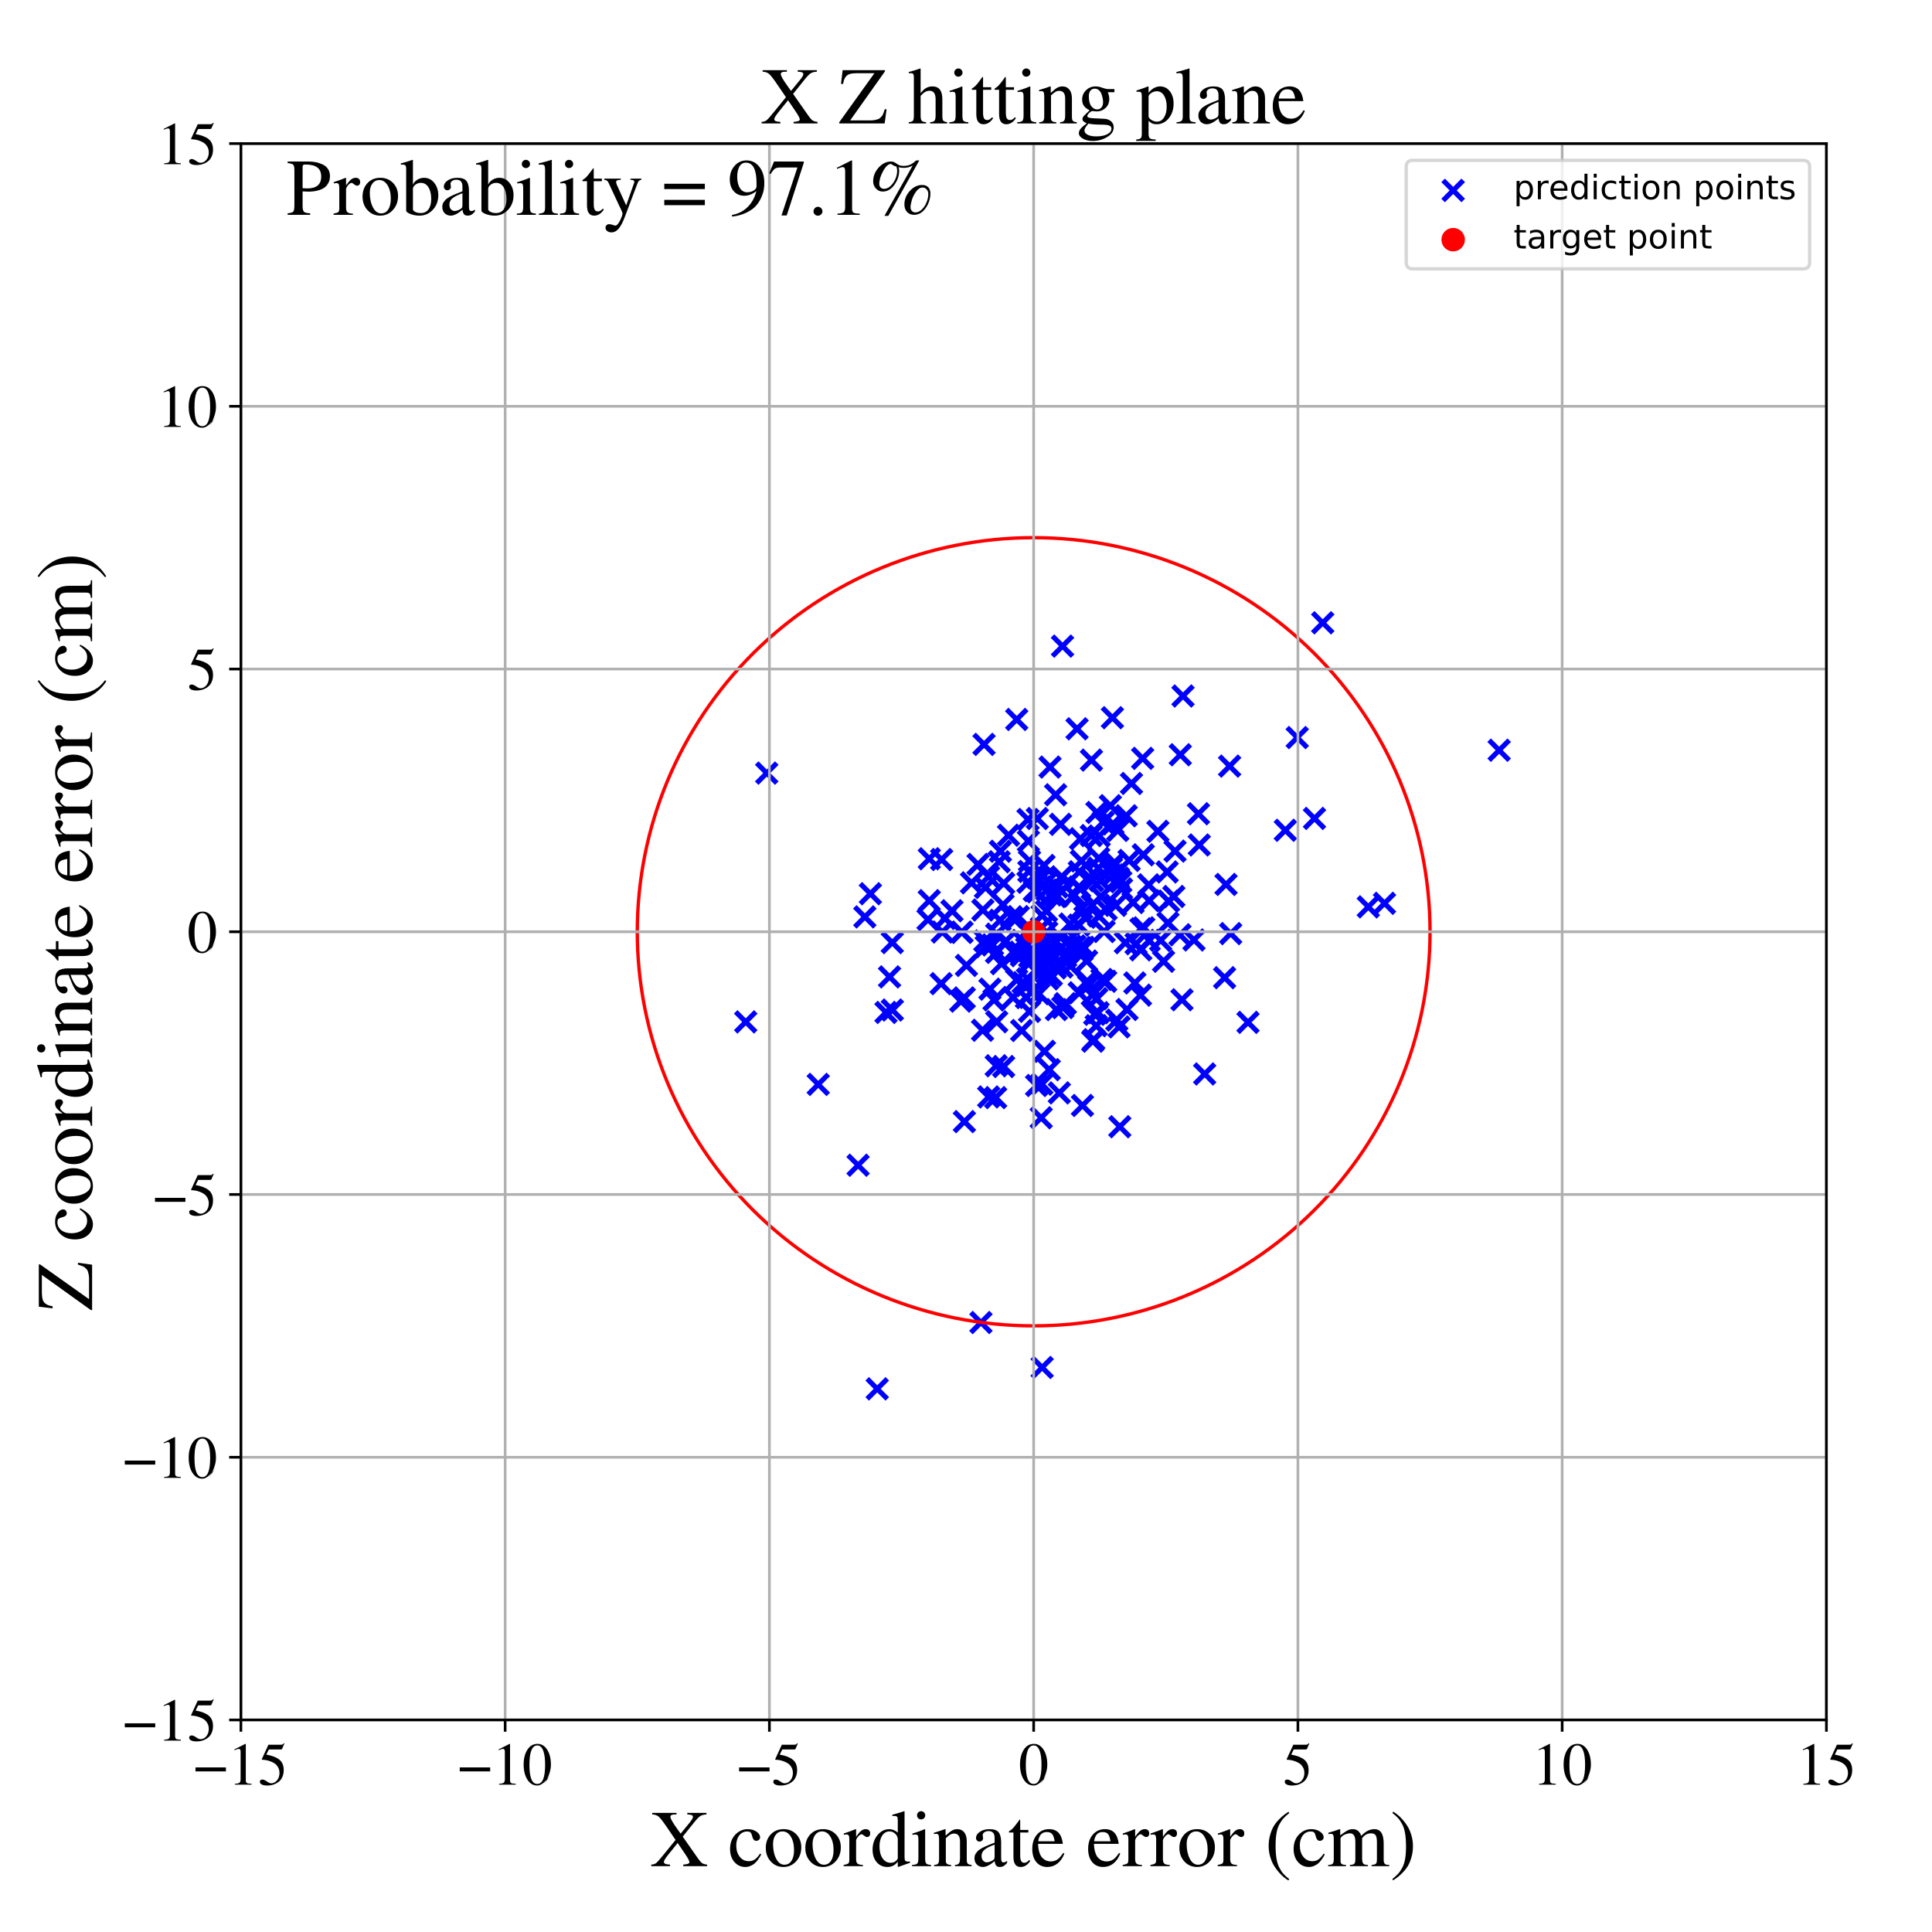 <?xml version="1.0" encoding="utf-8" standalone="no"?>
<!DOCTYPE svg PUBLIC "-//W3C//DTD SVG 1.1//EN"
  "http://www.w3.org/Graphics/SVG/1.1/DTD/svg11.dtd">
<!-- Created with matplotlib (https://matplotlib.org/) -->
<svg height="576pt" version="1.1" viewBox="0 0 576 576" width="576pt" xmlns="http://www.w3.org/2000/svg" xmlns:xlink="http://www.w3.org/1999/xlink">
 <defs>
  <style type="text/css">
*{stroke-linecap:butt;stroke-linejoin:round;}
  </style>
 </defs>
 <g id="figure_1">
  <g id="patch_1">
   <path d="M 0 576 
L 576 576 
L 576 0 
L 0 0 
z
" style="fill:#ffffff;"/>
  </g>
  <g id="axes_1">
   <g id="patch_2">
    <path d="M 71.822 512.784 
L 544.52 512.784 
L 544.52 42.802 
L 71.822 42.802 
z
" style="fill:#ffffff;"/>
   </g>
   <g id="PathCollection_1">
    <defs>
     <path d="M -3 3 
L 3 -3 
M -3 -3 
L 3 3 
" id="ma36692394a" style="stroke:#0000ff;stroke-width:1.5;"/>
    </defs>
    <g clip-path="url(#p51a1e04b0a)">
     <use style="fill:#0000ff;stroke:#0000ff;stroke-width:1.5;" x="372.072" xlink:href="#ma36692394a" y="304.801"/>
     <use style="fill:#0000ff;stroke:#0000ff;stroke-width:1.5;" x="314.893" xlink:href="#ma36692394a" y="280.807"/>
     <use style="fill:#0000ff;stroke:#0000ff;stroke-width:1.5;" x="255.828" xlink:href="#ma36692394a" y="347.397"/>
     <use style="fill:#0000ff;stroke:#0000ff;stroke-width:1.5;" x="326.078" xlink:href="#ma36692394a" y="309.959"/>
     <use style="fill:#0000ff;stroke:#0000ff;stroke-width:1.5;" x="264.144" xlink:href="#ma36692394a" y="301.841"/>
     <use style="fill:#0000ff;stroke:#0000ff;stroke-width:1.5;" x="338.696" xlink:href="#ma36692394a" y="281.362"/>
     <use style="fill:#0000ff;stroke:#0000ff;stroke-width:1.5;" x="321.792" xlink:href="#ma36692394a" y="259.9"/>
     <use style="fill:#0000ff;stroke:#0000ff;stroke-width:1.5;" x="304.6" xlink:href="#ma36692394a" y="307.231"/>
     <use style="fill:#0000ff;stroke:#0000ff;stroke-width:1.5;" x="383.205" xlink:href="#ma36692394a" y="247.538"/>
     <use style="fill:#0000ff;stroke:#0000ff;stroke-width:1.5;" x="277.058" xlink:href="#ma36692394a" y="256.025"/>
     <use style="fill:#0000ff;stroke:#0000ff;stroke-width:1.5;" x="315.187" xlink:href="#ma36692394a" y="264.43"/>
     <use style="fill:#0000ff;stroke:#0000ff;stroke-width:1.5;" x="310.622" xlink:href="#ma36692394a" y="323.235"/>
     <use style="fill:#0000ff;stroke:#0000ff;stroke-width:1.5;" x="337.332" xlink:href="#ma36692394a" y="233.576"/>
     <use style="fill:#0000ff;stroke:#0000ff;stroke-width:1.5;" x="286.725" xlink:href="#ma36692394a" y="277.939"/>
     <use style="fill:#0000ff;stroke:#0000ff;stroke-width:1.5;" x="320.286" xlink:href="#ma36692394a" y="266.856"/>
     <use style="fill:#0000ff;stroke:#0000ff;stroke-width:1.5;" x="312.814" xlink:href="#ma36692394a" y="318.904"/>
     <use style="fill:#0000ff;stroke:#0000ff;stroke-width:1.5;" x="315.195" xlink:href="#ma36692394a" y="267.134"/>
     <use style="fill:#0000ff;stroke:#0000ff;stroke-width:1.5;" x="261.532" xlink:href="#ma36692394a" y="414.067"/>
     <use style="fill:#0000ff;stroke:#0000ff;stroke-width:1.5;" x="314.719" xlink:href="#ma36692394a" y="236.95"/>
     <use style="fill:#0000ff;stroke:#0000ff;stroke-width:1.5;" x="299.036" xlink:href="#ma36692394a" y="269.758"/>
     <use style="fill:#0000ff;stroke:#0000ff;stroke-width:1.5;" x="323.124" xlink:href="#ma36692394a" y="282.427"/>
     <use style="fill:#0000ff;stroke:#0000ff;stroke-width:1.5;" x="306.335" xlink:href="#ma36692394a" y="291.815"/>
     <use style="fill:#0000ff;stroke:#0000ff;stroke-width:1.5;" x="326.816" xlink:href="#ma36692394a" y="305.798"/>
     <use style="fill:#0000ff;stroke:#0000ff;stroke-width:1.5;" x="222.327" xlink:href="#ma36692394a" y="304.665"/>
     <use style="fill:#0000ff;stroke:#0000ff;stroke-width:1.5;" x="331.877" xlink:href="#ma36692394a" y="260.835"/>
     <use style="fill:#0000ff;stroke:#0000ff;stroke-width:1.5;" x="351.887" xlink:href="#ma36692394a" y="225.023"/>
     <use style="fill:#0000ff;stroke:#0000ff;stroke-width:1.5;" x="312.777" xlink:href="#ma36692394a" y="284.231"/>
     <use style="fill:#0000ff;stroke:#0000ff;stroke-width:1.5;" x="326.373" xlink:href="#ma36692394a" y="302.401"/>
     <use style="fill:#0000ff;stroke:#0000ff;stroke-width:1.5;" x="298.267" xlink:href="#ma36692394a" y="253.794"/>
     <use style="fill:#0000ff;stroke:#0000ff;stroke-width:1.5;" x="316.331" xlink:href="#ma36692394a" y="261.7"/>
     <use style="fill:#0000ff;stroke:#0000ff;stroke-width:1.5;" x="340.662" xlink:href="#ma36692394a" y="226.091"/>
     <use style="fill:#0000ff;stroke:#0000ff;stroke-width:1.5;" x="303.123" xlink:href="#ma36692394a" y="214.497"/>
     <use style="fill:#0000ff;stroke:#0000ff;stroke-width:1.5;" x="334.369" xlink:href="#ma36692394a" y="265"/>
     <use style="fill:#0000ff;stroke:#0000ff;stroke-width:1.5;" x="316.1" xlink:href="#ma36692394a" y="279.399"/>
     <use style="fill:#0000ff;stroke:#0000ff;stroke-width:1.5;" x="327.708" xlink:href="#ma36692394a" y="249.237"/>
     <use style="fill:#0000ff;stroke:#0000ff;stroke-width:1.5;" x="310.689" xlink:href="#ma36692394a" y="272.949"/>
     <use style="fill:#0000ff;stroke:#0000ff;stroke-width:1.5;" x="325.794" xlink:href="#ma36692394a" y="310.415"/>
     <use style="fill:#0000ff;stroke:#0000ff;stroke-width:1.5;" x="412.768" xlink:href="#ma36692394a" y="269.313"/>
     <use style="fill:#0000ff;stroke:#0000ff;stroke-width:1.5;" x="336.619" xlink:href="#ma36692394a" y="256.523"/>
     <use style="fill:#0000ff;stroke:#0000ff;stroke-width:1.5;" x="365.524" xlink:href="#ma36692394a" y="263.683"/>
     <use style="fill:#0000ff;stroke:#0000ff;stroke-width:1.5;" x="331.818" xlink:href="#ma36692394a" y="245.625"/>
     <use style="fill:#0000ff;stroke:#0000ff;stroke-width:1.5;" x="311.125" xlink:href="#ma36692394a" y="285.544"/>
     <use style="fill:#0000ff;stroke:#0000ff;stroke-width:1.5;" x="316.866" xlink:href="#ma36692394a" y="300.397"/>
     <use style="fill:#0000ff;stroke:#0000ff;stroke-width:1.5;" x="340.168" xlink:href="#ma36692394a" y="276.9"/>
     <use style="fill:#0000ff;stroke:#0000ff;stroke-width:1.5;" x="322.519" xlink:href="#ma36692394a" y="270.833"/>
     <use style="fill:#0000ff;stroke:#0000ff;stroke-width:1.5;" x="277.045" xlink:href="#ma36692394a" y="268.514"/>
     <use style="fill:#0000ff;stroke:#0000ff;stroke-width:1.5;" x="303.588" xlink:href="#ma36692394a" y="273.266"/>
     <use style="fill:#0000ff;stroke:#0000ff;stroke-width:1.5;" x="320.458" xlink:href="#ma36692394a" y="282.002"/>
     <use style="fill:#0000ff;stroke:#0000ff;stroke-width:1.5;" x="346.039" xlink:href="#ma36692394a" y="280.362"/>
     <use style="fill:#0000ff;stroke:#0000ff;stroke-width:1.5;" x="294.013" xlink:href="#ma36692394a" y="282.165"/>
     <use style="fill:#0000ff;stroke:#0000ff;stroke-width:1.5;" x="298.146" xlink:href="#ma36692394a" y="274.372"/>
     <use style="fill:#0000ff;stroke:#0000ff;stroke-width:1.5;" x="309.261" xlink:href="#ma36692394a" y="244.031"/>
     <use style="fill:#0000ff;stroke:#0000ff;stroke-width:1.5;" x="308.363" xlink:href="#ma36692394a" y="265.522"/>
     <use style="fill:#0000ff;stroke:#0000ff;stroke-width:1.5;" x="313.049" xlink:href="#ma36692394a" y="281.842"/>
     <use style="fill:#0000ff;stroke:#0000ff;stroke-width:1.5;" x="287.522" xlink:href="#ma36692394a" y="334.393"/>
     <use style="fill:#0000ff;stroke:#0000ff;stroke-width:1.5;" x="334.158" xlink:href="#ma36692394a" y="262.871"/>
     <use style="fill:#0000ff;stroke:#0000ff;stroke-width:1.5;" x="280.943" xlink:href="#ma36692394a" y="277.866"/>
     <use style="fill:#0000ff;stroke:#0000ff;stroke-width:1.5;" x="312.341" xlink:href="#ma36692394a" y="280.671"/>
     <use style="fill:#0000ff;stroke:#0000ff;stroke-width:1.5;" x="295.91" xlink:href="#ma36692394a" y="281.706"/>
     <use style="fill:#0000ff;stroke:#0000ff;stroke-width:1.5;" x="310.256" xlink:href="#ma36692394a" y="285.156"/>
     <use style="fill:#0000ff;stroke:#0000ff;stroke-width:1.5;" x="266.023" xlink:href="#ma36692394a" y="281.025"/>
     <use style="fill:#0000ff;stroke:#0000ff;stroke-width:1.5;" x="359.154" xlink:href="#ma36692394a" y="320.186"/>
     <use style="fill:#0000ff;stroke:#0000ff;stroke-width:1.5;" x="312.387" xlink:href="#ma36692394a" y="291.858"/>
     <use style="fill:#0000ff;stroke:#0000ff;stroke-width:1.5;" x="311.587" xlink:href="#ma36692394a" y="280.864"/>
     <use style="fill:#0000ff;stroke:#0000ff;stroke-width:1.5;" x="280.734" xlink:href="#ma36692394a" y="256.255"/>
     <use style="fill:#0000ff;stroke:#0000ff;stroke-width:1.5;" x="318.149" xlink:href="#ma36692394a" y="280.788"/>
     <use style="fill:#0000ff;stroke:#0000ff;stroke-width:1.5;" x="327.539" xlink:href="#ma36692394a" y="273.053"/>
     <use style="fill:#0000ff;stroke:#0000ff;stroke-width:1.5;" x="331.044" xlink:href="#ma36692394a" y="240.202"/>
     <use style="fill:#0000ff;stroke:#0000ff;stroke-width:1.5;" x="365.098" xlink:href="#ma36692394a" y="291.484"/>
     <use style="fill:#0000ff;stroke:#0000ff;stroke-width:1.5;" x="317.62" xlink:href="#ma36692394a" y="299.228"/>
     <use style="fill:#0000ff;stroke:#0000ff;stroke-width:1.5;" x="297.885" xlink:href="#ma36692394a" y="256.921"/>
     <use style="fill:#0000ff;stroke:#0000ff;stroke-width:1.5;" x="321.715" xlink:href="#ma36692394a" y="264.433"/>
     <use style="fill:#0000ff;stroke:#0000ff;stroke-width:1.5;" x="331.349" xlink:href="#ma36692394a" y="258.82"/>
     <use style="fill:#0000ff;stroke:#0000ff;stroke-width:1.5;" x="333.242" xlink:href="#ma36692394a" y="247.576"/>
     <use style="fill:#0000ff;stroke:#0000ff;stroke-width:1.5;" x="310.021" xlink:href="#ma36692394a" y="262.258"/>
     <use style="fill:#0000ff;stroke:#0000ff;stroke-width:1.5;" x="316.179" xlink:href="#ma36692394a" y="245.761"/>
     <use style="fill:#0000ff;stroke:#0000ff;stroke-width:1.5;" x="314.952" xlink:href="#ma36692394a" y="301.001"/>
     <use style="fill:#0000ff;stroke:#0000ff;stroke-width:1.5;" x="319.077" xlink:href="#ma36692394a" y="288.004"/>
     <use style="fill:#0000ff;stroke:#0000ff;stroke-width:1.5;" x="314.662" xlink:href="#ma36692394a" y="288.56"/>
     <use style="fill:#0000ff;stroke:#0000ff;stroke-width:1.5;" x="299.222" xlink:href="#ma36692394a" y="317.968"/>
     <use style="fill:#0000ff;stroke:#0000ff;stroke-width:1.5;" x="321.652" xlink:href="#ma36692394a" y="275.805"/>
     <use style="fill:#0000ff;stroke:#0000ff;stroke-width:1.5;" x="322.127" xlink:href="#ma36692394a" y="250.059"/>
     <use style="fill:#0000ff;stroke:#0000ff;stroke-width:1.5;" x="257.839" xlink:href="#ma36692394a" y="273.361"/>
     <use style="fill:#0000ff;stroke:#0000ff;stroke-width:1.5;" x="306.926" xlink:href="#ma36692394a" y="256.681"/>
     <use style="fill:#0000ff;stroke:#0000ff;stroke-width:1.5;" x="335.759" xlink:href="#ma36692394a" y="243.216"/>
     <use style="fill:#0000ff;stroke:#0000ff;stroke-width:1.5;" x="280.588" xlink:href="#ma36692394a" y="293.26"/>
     <use style="fill:#0000ff;stroke:#0000ff;stroke-width:1.5;" x="313.39" xlink:href="#ma36692394a" y="266.805"/>
     <use style="fill:#0000ff;stroke:#0000ff;stroke-width:1.5;" x="293.035" xlink:href="#ma36692394a" y="271.297"/>
     <use style="fill:#0000ff;stroke:#0000ff;stroke-width:1.5;" x="335.508" xlink:href="#ma36692394a" y="281.062"/>
     <use style="fill:#0000ff;stroke:#0000ff;stroke-width:1.5;" x="335.999" xlink:href="#ma36692394a" y="300.961"/>
     <use style="fill:#0000ff;stroke:#0000ff;stroke-width:1.5;" x="297.11" xlink:href="#ma36692394a" y="283.939"/>
     <use style="fill:#0000ff;stroke:#0000ff;stroke-width:1.5;" x="327.036" xlink:href="#ma36692394a" y="242.221"/>
     <use style="fill:#0000ff;stroke:#0000ff;stroke-width:1.5;" x="286.437" xlink:href="#ma36692394a" y="298.475"/>
     <use style="fill:#0000ff;stroke:#0000ff;stroke-width:1.5;" x="316.54" xlink:href="#ma36692394a" y="261.416"/>
     <use style="fill:#0000ff;stroke:#0000ff;stroke-width:1.5;" x="289.638" xlink:href="#ma36692394a" y="263.206"/>
     <use style="fill:#0000ff;stroke:#0000ff;stroke-width:1.5;" x="446.952" xlink:href="#ma36692394a" y="223.672"/>
     <use style="fill:#0000ff;stroke:#0000ff;stroke-width:1.5;" x="350.321" xlink:href="#ma36692394a" y="253.747"/>
     <use style="fill:#0000ff;stroke:#0000ff;stroke-width:1.5;" x="394.349" xlink:href="#ma36692394a" y="185.677"/>
     <use style="fill:#0000ff;stroke:#0000ff;stroke-width:1.5;" x="310.699" xlink:href="#ma36692394a" y="407.69"/>
     <use style="fill:#0000ff;stroke:#0000ff;stroke-width:1.5;" x="349.966" xlink:href="#ma36692394a" y="267.276"/>
     <use style="fill:#0000ff;stroke:#0000ff;stroke-width:1.5;" x="299.234" xlink:href="#ma36692394a" y="263.341"/>
     <use style="fill:#0000ff;stroke:#0000ff;stroke-width:1.5;" x="304.155" xlink:href="#ma36692394a" y="283.881"/>
     <use style="fill:#0000ff;stroke:#0000ff;stroke-width:1.5;" x="328.207" xlink:href="#ma36692394a" y="267.289"/>
     <use style="fill:#0000ff;stroke:#0000ff;stroke-width:1.5;" x="306.094" xlink:href="#ma36692394a" y="277.746"/>
     <use style="fill:#0000ff;stroke:#0000ff;stroke-width:1.5;" x="366.59" xlink:href="#ma36692394a" y="228.405"/>
     <use style="fill:#0000ff;stroke:#0000ff;stroke-width:1.5;" x="314.703" xlink:href="#ma36692394a" y="267.31"/>
     <use style="fill:#0000ff;stroke:#0000ff;stroke-width:1.5;" x="306.013" xlink:href="#ma36692394a" y="293.852"/>
     <use style="fill:#0000ff;stroke:#0000ff;stroke-width:1.5;" x="310.421" xlink:href="#ma36692394a" y="333.252"/>
     <use style="fill:#0000ff;stroke:#0000ff;stroke-width:1.5;" x="301.593" xlink:href="#ma36692394a" y="273.332"/>
     <use style="fill:#0000ff;stroke:#0000ff;stroke-width:1.5;" x="316.603" xlink:href="#ma36692394a" y="288.288"/>
     <use style="fill:#0000ff;stroke:#0000ff;stroke-width:1.5;" x="313.44" xlink:href="#ma36692394a" y="290.76"/>
     <use style="fill:#0000ff;stroke:#0000ff;stroke-width:1.5;" x="328.525" xlink:href="#ma36692394a" y="292.007"/>
     <use style="fill:#0000ff;stroke:#0000ff;stroke-width:1.5;" x="297.001" xlink:href="#ma36692394a" y="317.74"/>
     <use style="fill:#0000ff;stroke:#0000ff;stroke-width:1.5;" x="306.597" xlink:href="#ma36692394a" y="250.762"/>
     <use style="fill:#0000ff;stroke:#0000ff;stroke-width:1.5;" x="386.749" xlink:href="#ma36692394a" y="219.893"/>
     <use style="fill:#0000ff;stroke:#0000ff;stroke-width:1.5;" x="322.72" xlink:href="#ma36692394a" y="329.585"/>
     <use style="fill:#0000ff;stroke:#0000ff;stroke-width:1.5;" x="312.059" xlink:href="#ma36692394a" y="265.361"/>
     <use style="fill:#0000ff;stroke:#0000ff;stroke-width:1.5;" x="307.951" xlink:href="#ma36692394a" y="279.426"/>
     <use style="fill:#0000ff;stroke:#0000ff;stroke-width:1.5;" x="304.523" xlink:href="#ma36692394a" y="284.932"/>
     <use style="fill:#0000ff;stroke:#0000ff;stroke-width:1.5;" x="292.929" xlink:href="#ma36692394a" y="307.158"/>
     <use style="fill:#0000ff;stroke:#0000ff;stroke-width:1.5;" x="337.795" xlink:href="#ma36692394a" y="269.072"/>
     <use style="fill:#0000ff;stroke:#0000ff;stroke-width:1.5;" x="309.685" xlink:href="#ma36692394a" y="290.388"/>
     <use style="fill:#0000ff;stroke:#0000ff;stroke-width:1.5;" x="841.401" xlink:href="#ma36692394a" y="301.204"/>
     <use style="fill:#0000ff;stroke:#0000ff;stroke-width:1.5;" x="323.472" xlink:href="#ma36692394a" y="273.47"/>
     <use style="fill:#0000ff;stroke:#0000ff;stroke-width:1.5;" x="325.348" xlink:href="#ma36692394a" y="249.109"/>
     <use style="fill:#0000ff;stroke:#0000ff;stroke-width:1.5;" x="332.965" xlink:href="#ma36692394a" y="304.142"/>
     <use style="fill:#0000ff;stroke:#0000ff;stroke-width:1.5;" x="309.14" xlink:href="#ma36692394a" y="261.603"/>
     <use style="fill:#0000ff;stroke:#0000ff;stroke-width:1.5;" x="309.716" xlink:href="#ma36692394a" y="296.271"/>
     <use style="fill:#0000ff;stroke:#0000ff;stroke-width:1.5;" x="352.694" xlink:href="#ma36692394a" y="207.501"/>
     <use style="fill:#0000ff;stroke:#0000ff;stroke-width:1.5;" x="407.938" xlink:href="#ma36692394a" y="270.372"/>
     <use style="fill:#0000ff;stroke:#0000ff;stroke-width:1.5;" x="333.628" xlink:href="#ma36692394a" y="306.152"/>
     <use style="fill:#0000ff;stroke:#0000ff;stroke-width:1.5;" x="313.1" xlink:href="#ma36692394a" y="286.264"/>
     <use style="fill:#0000ff;stroke:#0000ff;stroke-width:1.5;" x="311.388" xlink:href="#ma36692394a" y="313.441"/>
     <use style="fill:#0000ff;stroke:#0000ff;stroke-width:1.5;" x="317.707" xlink:href="#ma36692394a" y="285.221"/>
     <use style="fill:#0000ff;stroke:#0000ff;stroke-width:1.5;" x="266.041" xlink:href="#ma36692394a" y="301.124"/>
     <use style="fill:#0000ff;stroke:#0000ff;stroke-width:1.5;" x="333.469" xlink:href="#ma36692394a" y="261.813"/>
     <use style="fill:#0000ff;stroke:#0000ff;stroke-width:1.5;" x="276.674" xlink:href="#ma36692394a" y="274.16"/>
     <use style="fill:#0000ff;stroke:#0000ff;stroke-width:1.5;" x="302.046" xlink:href="#ma36692394a" y="297.37"/>
     <use style="fill:#0000ff;stroke:#0000ff;stroke-width:1.5;" x="366.912" xlink:href="#ma36692394a" y="278.337"/>
     <use style="fill:#0000ff;stroke:#0000ff;stroke-width:1.5;" x="265.205" xlink:href="#ma36692394a" y="291.249"/>
     <use style="fill:#0000ff;stroke:#0000ff;stroke-width:1.5;" x="293.802" xlink:href="#ma36692394a" y="264.585"/>
     <use style="fill:#0000ff;stroke:#0000ff;stroke-width:1.5;" x="329.654" xlink:href="#ma36692394a" y="292.557"/>
     <use style="fill:#0000ff;stroke:#0000ff;stroke-width:1.5;" x="318.989" xlink:href="#ma36692394a" y="275.485"/>
     <use style="fill:#0000ff;stroke:#0000ff;stroke-width:1.5;" x="347.967" xlink:href="#ma36692394a" y="259.959"/>
     <use style="fill:#0000ff;stroke:#0000ff;stroke-width:1.5;" x="342.477" xlink:href="#ma36692394a" y="263.804"/>
     <use style="fill:#0000ff;stroke:#0000ff;stroke-width:1.5;" x="312.49" xlink:href="#ma36692394a" y="262.584"/>
     <use style="fill:#0000ff;stroke:#0000ff;stroke-width:1.5;" x="259.493" xlink:href="#ma36692394a" y="266.453"/>
     <use style="fill:#0000ff;stroke:#0000ff;stroke-width:1.5;" x="286.787" xlink:href="#ma36692394a" y="277.928"/>
     <use style="fill:#0000ff;stroke:#0000ff;stroke-width:1.5;" x="324.541" xlink:href="#ma36692394a" y="293.834"/>
     <use style="fill:#0000ff;stroke:#0000ff;stroke-width:1.5;" x="300.68" xlink:href="#ma36692394a" y="249.015"/>
     <use style="fill:#0000ff;stroke:#0000ff;stroke-width:1.5;" x="298.593" xlink:href="#ma36692394a" y="287.308"/>
     <use style="fill:#0000ff;stroke:#0000ff;stroke-width:1.5;" x="316.777" xlink:href="#ma36692394a" y="192.631"/>
     <use style="fill:#0000ff;stroke:#0000ff;stroke-width:1.5;" x="321.746" xlink:href="#ma36692394a" y="295.976"/>
     <use style="fill:#0000ff;stroke:#0000ff;stroke-width:1.5;" x="328.873" xlink:href="#ma36692394a" y="245.121"/>
     <use style="fill:#0000ff;stroke:#0000ff;stroke-width:1.5;" x="296.348" xlink:href="#ma36692394a" y="298.116"/>
     <use style="fill:#0000ff;stroke:#0000ff;stroke-width:1.5;" x="323.949" xlink:href="#ma36692394a" y="286.513"/>
     <use style="fill:#0000ff;stroke:#0000ff;stroke-width:1.5;" x="342.611" xlink:href="#ma36692394a" y="280.377"/>
     <use style="fill:#0000ff;stroke:#0000ff;stroke-width:1.5;" x="325.614" xlink:href="#ma36692394a" y="269.851"/>
     <use style="fill:#0000ff;stroke:#0000ff;stroke-width:1.5;" x="312.075" xlink:href="#ma36692394a" y="277.96"/>
     <use style="fill:#0000ff;stroke:#0000ff;stroke-width:1.5;" x="297.145" xlink:href="#ma36692394a" y="278.502"/>
     <use style="fill:#0000ff;stroke:#0000ff;stroke-width:1.5;" x="906.19" xlink:href="#ma36692394a" y="305.575"/>
     <use style="fill:#0000ff;stroke:#0000ff;stroke-width:1.5;" x="340.861" xlink:href="#ma36692394a" y="254.847"/>
     <use style="fill:#0000ff;stroke:#0000ff;stroke-width:1.5;" x="306.469" xlink:href="#ma36692394a" y="263.034"/>
     <use style="fill:#0000ff;stroke:#0000ff;stroke-width:1.5;" x="325.774" xlink:href="#ma36692394a" y="262.578"/>
     <use style="fill:#0000ff;stroke:#0000ff;stroke-width:1.5;" x="327.37" xlink:href="#ma36692394a" y="301.921"/>
     <use style="fill:#0000ff;stroke:#0000ff;stroke-width:1.5;" x="327.474" xlink:href="#ma36692394a" y="258.84"/>
     <use style="fill:#0000ff;stroke:#0000ff;stroke-width:1.5;" x="311.499" xlink:href="#ma36692394a" y="284.344"/>
     <use style="fill:#0000ff;stroke:#0000ff;stroke-width:1.5;" x="321.754" xlink:href="#ma36692394a" y="264.67"/>
     <use style="fill:#0000ff;stroke:#0000ff;stroke-width:1.5;" x="322.578" xlink:href="#ma36692394a" y="282.648"/>
     <use style="fill:#0000ff;stroke:#0000ff;stroke-width:1.5;" x="311.448" xlink:href="#ma36692394a" y="286.189"/>
     <use style="fill:#0000ff;stroke:#0000ff;stroke-width:1.5;" x="348.39" xlink:href="#ma36692394a" y="268.661"/>
     <use style="fill:#0000ff;stroke:#0000ff;stroke-width:1.5;" x="293.598" xlink:href="#ma36692394a" y="280.521"/>
     <use style="fill:#0000ff;stroke:#0000ff;stroke-width:1.5;" x="299.902" xlink:href="#ma36692394a" y="280.537"/>
     <use style="fill:#0000ff;stroke:#0000ff;stroke-width:1.5;" x="340.106" xlink:href="#ma36692394a" y="283.181"/>
     <use style="fill:#0000ff;stroke:#0000ff;stroke-width:1.5;" x="294.756" xlink:href="#ma36692394a" y="327.033"/>
     <use style="fill:#0000ff;stroke:#0000ff;stroke-width:1.5;" x="333.854" xlink:href="#ma36692394a" y="335.914"/>
     <use style="fill:#0000ff;stroke:#0000ff;stroke-width:1.5;" x="315.821" xlink:href="#ma36692394a" y="325.827"/>
     <use style="fill:#0000ff;stroke:#0000ff;stroke-width:1.5;" x="352.383" xlink:href="#ma36692394a" y="298.064"/>
     <use style="fill:#0000ff;stroke:#0000ff;stroke-width:1.5;" x="338.341" xlink:href="#ma36692394a" y="293.054"/>
     <use style="fill:#0000ff;stroke:#0000ff;stroke-width:1.5;" x="319.15" xlink:href="#ma36692394a" y="282.051"/>
     <use style="fill:#0000ff;stroke:#0000ff;stroke-width:1.5;" x="295.136" xlink:href="#ma36692394a" y="294.901"/>
     <use style="fill:#0000ff;stroke:#0000ff;stroke-width:1.5;" x="340.02" xlink:href="#ma36692394a" y="296.687"/>
     <use style="fill:#0000ff;stroke:#0000ff;stroke-width:1.5;" x="306.741" xlink:href="#ma36692394a" y="259.802"/>
     <use style="fill:#0000ff;stroke:#0000ff;stroke-width:1.5;" x="348.207" xlink:href="#ma36692394a" y="275.178"/>
     <use style="fill:#0000ff;stroke:#0000ff;stroke-width:1.5;" x="329.173" xlink:href="#ma36692394a" y="277.723"/>
     <use style="fill:#0000ff;stroke:#0000ff;stroke-width:1.5;" x="308.363" xlink:href="#ma36692394a" y="284.866"/>
     <use style="fill:#0000ff;stroke:#0000ff;stroke-width:1.5;" x="307.412" xlink:href="#ma36692394a" y="295.805"/>
     <use style="fill:#0000ff;stroke:#0000ff;stroke-width:1.5;" x="355.968" xlink:href="#ma36692394a" y="280.241"/>
     <use style="fill:#0000ff;stroke:#0000ff;stroke-width:1.5;" x="321.106" xlink:href="#ma36692394a" y="217.28"/>
     <use style="fill:#0000ff;stroke:#0000ff;stroke-width:1.5;" x="306.951" xlink:href="#ma36692394a" y="301.533"/>
     <use style="fill:#0000ff;stroke:#0000ff;stroke-width:1.5;" x="332.284" xlink:href="#ma36692394a" y="257.19"/>
     <use style="fill:#0000ff;stroke:#0000ff;stroke-width:1.5;" x="321.826" xlink:href="#ma36692394a" y="264.688"/>
     <use style="fill:#0000ff;stroke:#0000ff;stroke-width:1.5;" x="322.081" xlink:href="#ma36692394a" y="282.548"/>
     <use style="fill:#0000ff;stroke:#0000ff;stroke-width:1.5;" x="306.981" xlink:href="#ma36692394a" y="285.251"/>
     <use style="fill:#0000ff;stroke:#0000ff;stroke-width:1.5;" x="305.031" xlink:href="#ma36692394a" y="292.963"/>
     <use style="fill:#0000ff;stroke:#0000ff;stroke-width:1.5;" x="357.543" xlink:href="#ma36692394a" y="251.915"/>
     <use style="fill:#0000ff;stroke:#0000ff;stroke-width:1.5;" x="313.047" xlink:href="#ma36692394a" y="228.689"/>
     <use style="fill:#0000ff;stroke:#0000ff;stroke-width:1.5;" x="311.988" xlink:href="#ma36692394a" y="271.611"/>
     <use style="fill:#0000ff;stroke:#0000ff;stroke-width:1.5;" x="228.592" xlink:href="#ma36692394a" y="230.489"/>
     <use style="fill:#0000ff;stroke:#0000ff;stroke-width:1.5;" x="332.591" xlink:href="#ma36692394a" y="269.918"/>
     <use style="fill:#0000ff;stroke:#0000ff;stroke-width:1.5;" x="313.904" xlink:href="#ma36692394a" y="284.619"/>
     <use style="fill:#0000ff;stroke:#0000ff;stroke-width:1.5;" x="310.498" xlink:href="#ma36692394a" y="276.568"/>
     <use style="fill:#0000ff;stroke:#0000ff;stroke-width:1.5;" x="297.152" xlink:href="#ma36692394a" y="304.617"/>
     <use style="fill:#0000ff;stroke:#0000ff;stroke-width:1.5;" x="303.096" xlink:href="#ma36692394a" y="292.161"/>
     <use style="fill:#0000ff;stroke:#0000ff;stroke-width:1.5;" x="306.501" xlink:href="#ma36692394a" y="244.319"/>
     <use style="fill:#0000ff;stroke:#0000ff;stroke-width:1.5;" x="287.481" xlink:href="#ma36692394a" y="297.515"/>
     <use style="fill:#0000ff;stroke:#0000ff;stroke-width:1.5;" x="322.609" xlink:href="#ma36692394a" y="283.305"/>
     <use style="fill:#0000ff;stroke:#0000ff;stroke-width:1.5;" x="325.646" xlink:href="#ma36692394a" y="296.667"/>
     <use style="fill:#0000ff;stroke:#0000ff;stroke-width:1.5;" x="293.376" xlink:href="#ma36692394a" y="221.93"/>
     <use style="fill:#0000ff;stroke:#0000ff;stroke-width:1.5;" x="326.986" xlink:href="#ma36692394a" y="297.731"/>
     <use style="fill:#0000ff;stroke:#0000ff;stroke-width:1.5;" x="291.586" xlink:href="#ma36692394a" y="257.712"/>
     <use style="fill:#0000ff;stroke:#0000ff;stroke-width:1.5;" x="391.897" xlink:href="#ma36692394a" y="243.998"/>
     <use style="fill:#0000ff;stroke:#0000ff;stroke-width:1.5;" x="327.585" xlink:href="#ma36692394a" y="255.894"/>
     <use style="fill:#0000ff;stroke:#0000ff;stroke-width:1.5;" x="312.132" xlink:href="#ma36692394a" y="290.041"/>
     <use style="fill:#0000ff;stroke:#0000ff;stroke-width:1.5;" x="304.741" xlink:href="#ma36692394a" y="280.403"/>
     <use style="fill:#0000ff;stroke:#0000ff;stroke-width:1.5;" x="311.254" xlink:href="#ma36692394a" y="258.022"/>
     <use style="fill:#0000ff;stroke:#0000ff;stroke-width:1.5;" x="288.13" xlink:href="#ma36692394a" y="287.824"/>
     <use style="fill:#0000ff;stroke:#0000ff;stroke-width:1.5;" x="324.13" xlink:href="#ma36692394a" y="292.557"/>
     <use style="fill:#0000ff;stroke:#0000ff;stroke-width:1.5;" x="294.712" xlink:href="#ma36692394a" y="261.354"/>
     <use style="fill:#0000ff;stroke:#0000ff;stroke-width:1.5;" x="309.262" xlink:href="#ma36692394a" y="265.87"/>
     <use style="fill:#0000ff;stroke:#0000ff;stroke-width:1.5;" x="309.044" xlink:href="#ma36692394a" y="323.622"/>
     <use style="fill:#0000ff;stroke:#0000ff;stroke-width:1.5;" x="331.652" xlink:href="#ma36692394a" y="213.973"/>
     <use style="fill:#0000ff;stroke:#0000ff;stroke-width:1.5;" x="302.47" xlink:href="#ma36692394a" y="284.244"/>
     <use style="fill:#0000ff;stroke:#0000ff;stroke-width:1.5;" x="345.207" xlink:href="#ma36692394a" y="247.848"/>
     <use style="fill:#0000ff;stroke:#0000ff;stroke-width:1.5;" x="307.061" xlink:href="#ma36692394a" y="286.961"/>
     <use style="fill:#0000ff;stroke:#0000ff;stroke-width:1.5;" x="292.457" xlink:href="#ma36692394a" y="394.289"/>
     <use style="fill:#0000ff;stroke:#0000ff;stroke-width:1.5;" x="342.632" xlink:href="#ma36692394a" y="268.521"/>
     <use style="fill:#0000ff;stroke:#0000ff;stroke-width:1.5;" x="325.394" xlink:href="#ma36692394a" y="226.617"/>
     <use style="fill:#0000ff;stroke:#0000ff;stroke-width:1.5;" x="351.778" xlink:href="#ma36692394a" y="278.691"/>
     <use style="fill:#0000ff;stroke:#0000ff;stroke-width:1.5;" x="306.002" xlink:href="#ma36692394a" y="297.421"/>
     <use style="fill:#0000ff;stroke:#0000ff;stroke-width:1.5;" x="357.303" xlink:href="#ma36692394a" y="242.6"/>
     <use style="fill:#0000ff;stroke:#0000ff;stroke-width:1.5;" x="296.832" xlink:href="#ma36692394a" y="327.236"/>
     <use style="fill:#0000ff;stroke:#0000ff;stroke-width:1.5;" x="340.991" xlink:href="#ma36692394a" y="276.624"/>
     <use style="fill:#0000ff;stroke:#0000ff;stroke-width:1.5;" x="328.059" xlink:href="#ma36692394a" y="262.562"/>
     <use style="fill:#0000ff;stroke:#0000ff;stroke-width:1.5;" x="243.944" xlink:href="#ma36692394a" y="323.296"/>
     <use style="fill:#0000ff;stroke:#0000ff;stroke-width:1.5;" x="283.816" xlink:href="#ma36692394a" y="271.533"/>
     <use style="fill:#0000ff;stroke:#0000ff;stroke-width:1.5;" x="331.873" xlink:href="#ma36692394a" y="257.643"/>
     <use style="fill:#0000ff;stroke:#0000ff;stroke-width:1.5;" x="281.724" xlink:href="#ma36692394a" y="273.81"/>
     <use style="fill:#0000ff;stroke:#0000ff;stroke-width:1.5;" x="322.39" xlink:href="#ma36692394a" y="256.679"/>
     <use style="fill:#0000ff;stroke:#0000ff;stroke-width:1.5;" x="346.901" xlink:href="#ma36692394a" y="286.595"/>
     <use style="fill:#0000ff;stroke:#0000ff;stroke-width:1.5;" x="329.778" xlink:href="#ma36692394a" y="271.141"/>
    </g>
   </g>
   <g id="PathCollection_2">
    <defs>
     <path d="M 0 3 
C 0.796 3 1.559 2.684 2.121 2.121 
C 2.684 1.559 3 0.796 3 0 
C 3 -0.796 2.684 -1.559 2.121 -2.121 
C 1.559 -2.684 0.796 -3 0 -3 
C -0.796 -3 -1.559 -2.684 -2.121 -2.121 
C -2.684 -1.559 -3 -0.796 -3 0 
C -3 0.796 -2.684 1.559 -2.121 2.121 
C -1.559 2.684 -0.796 3 0 3 
z
" id="m039a7ed431" style="stroke:#ff0000;"/>
    </defs>
    <g clip-path="url(#p51a1e04b0a)">
     <use style="fill:#ff0000;stroke:#ff0000;" x="308.171" xlink:href="#m039a7ed431" y="277.793"/>
    </g>
   </g>
   <g id="patch_3">
    <path clip-path="url(#p51a1e04b0a)" d="M 308.171 395.288 
C 339.511 395.288 369.572 382.908 391.733 360.875 
C 413.894 338.841 426.346 308.953 426.346 277.793 
C 426.346 246.633 413.894 216.745 391.733 194.711 
C 369.572 172.677 339.511 160.297 308.171 160.297 
C 276.831 160.297 246.77 172.677 224.609 194.711 
C 202.448 216.745 189.997 246.633 189.997 277.793 
C 189.997 308.953 202.448 338.841 224.609 360.875 
C 246.77 382.908 276.831 395.288 308.171 395.288 
z
" style="fill:none;stroke:#ff0000;stroke-linejoin:miter;"/>
   </g>
   <g id="matplotlib.axis_1">
    <g id="xtick_1">
     <g id="line2d_1">
      <path clip-path="url(#p51a1e04b0a)" d="M 71.822 512.784 
L 71.822 42.802 
" style="fill:none;stroke:#b0b0b0;stroke-linecap:square;stroke-width:0.8;"/>
     </g>
     <g id="line2d_2">
      <defs>
       <path d="M 0 0 
L 0 3.5 
" id="m5b2747f64b" style="stroke:#000000;stroke-width:0.8;"/>
      </defs>
      <g>
       <use style="stroke:#000000;stroke-width:0.8;" x="71.822" xlink:href="#m5b2747f64b" y="512.784"/>
      </g>
     </g>
     <g id="text_1">
      <!-- −15 -->
      <defs>
       <path d="M 3 22 
L 3 28.594 
L 53.406 28.594 
L 53.406 22 
z
" id="FreeSerif-8722"/>
       <path d="M 18.297 59.297 
Q 16.5 59.297 11.094 57.094 
L 11.094 58.5 
L 29.094 67.594 
L 29.906 67.406 
L 29.906 7.406 
Q 29.906 3.797 31.703 2.688 
Q 33.5 1.594 39.406 1.5 
L 39.406 0 
L 11.797 0 
L 11.797 1.5 
Q 17.406 1.703 19.344 3.141 
Q 21.297 4.594 21.297 9.297 
L 21.297 54.594 
Q 21.297 59.297 18.297 59.297 
z
" id="FreeSerif-49"/>
       <path d="M 35.703 19.406 
Q 35.703 24.703 33.344 28.797 
Q 31 32.906 27.641 35.156 
Q 24.297 37.406 20.141 38.844 
Q 16 40.297 12.953 40.75 
Q 9.906 41.203 7.594 41.203 
Q 6.406 41.203 6.406 42 
Q 6.406 42.297 6.5 42.5 
L 17.406 66.203 
L 38.297 66.203 
Q 39.906 66.203 40.844 66.703 
Q 41.797 67.203 42.906 68.797 
L 43.797 68.094 
L 40 59.203 
Q 39.594 58.297 37.703 58.297 
L 18.094 58.297 
L 13.906 49.797 
Q 28.5 47.203 35.594 41.344 
Q 42.703 35.5 42.703 24.203 
Q 42.703 18.297 40.844 13.688 
Q 39 9.094 36.141 6.297 
Q 33.297 3.5 29.547 1.703 
Q 25.797 -0.094 22.344 -0.75 
Q 18.906 -1.406 15.406 -1.406 
Q 9.797 -1.406 6.5 0.25 
Q 3.203 1.906 3.203 4.797 
Q 3.203 8.5 7.5 8.5 
Q 10.297 8.5 14.75 5.391 
Q 19.203 2.297 21.797 2.297 
Q 27.703 2.297 31.703 7.25 
Q 35.703 12.203 35.703 19.406 
z
" id="FreeSerif-53"/>
      </defs>
      <g transform="translate(57.746 532.077)scale(0.18 -0.18)">
       <use xlink:href="#FreeSerif-8722"/>
       <use x="56.4" xlink:href="#FreeSerif-49"/>
       <use x="106.4" xlink:href="#FreeSerif-53"/>
      </g>
     </g>
    </g>
    <g id="xtick_2">
     <g id="line2d_3">
      <path clip-path="url(#p51a1e04b0a)" d="M 150.605 512.784 
L 150.605 42.802 
" style="fill:none;stroke:#b0b0b0;stroke-linecap:square;stroke-width:0.8;"/>
     </g>
     <g id="line2d_4">
      <g>
       <use style="stroke:#000000;stroke-width:0.8;" x="150.605" xlink:href="#m5b2747f64b" y="512.784"/>
      </g>
     </g>
     <g id="text_2">
      <!-- −10 -->
      <defs>
       <path d="M 47.594 17.797 
Q 35.203 -1.406 25 -1.406 
Q 14.797 -1.406 8.594 8.391 
Q 2.406 18.203 2.406 33.594 
Q 2.406 48.094 8.594 57.844 
Q 14.797 67.594 25.406 67.594 
Q 35.203 67.594 41.391 58 
Q 47.594 48.406 47.594 33 
Q 47.594 17.797 35.203 -1.406 
z
M 25.094 65 
Q 12 65 12 32.703 
Q 12 1.203 25 1.203 
Q 38 1.203 38 32.797 
Q 38 48.5 34.703 56.75 
Q 31.406 65 25.094 65 
z
" id="FreeSerif-48"/>
      </defs>
      <g transform="translate(136.529 532.077)scale(0.18 -0.18)">
       <use xlink:href="#FreeSerif-8722"/>
       <use x="56.4" xlink:href="#FreeSerif-49"/>
       <use x="106.4" xlink:href="#FreeSerif-48"/>
      </g>
     </g>
    </g>
    <g id="xtick_3">
     <g id="line2d_5">
      <path clip-path="url(#p51a1e04b0a)" d="M 229.388 512.784 
L 229.388 42.802 
" style="fill:none;stroke:#b0b0b0;stroke-linecap:square;stroke-width:0.8;"/>
     </g>
     <g id="line2d_6">
      <g>
       <use style="stroke:#000000;stroke-width:0.8;" x="229.388" xlink:href="#m5b2747f64b" y="512.784"/>
      </g>
     </g>
     <g id="text_3">
      <!-- −5 -->
      <g transform="translate(219.812 532.077)scale(0.18 -0.18)">
       <use xlink:href="#FreeSerif-8722"/>
       <use x="56.4" xlink:href="#FreeSerif-53"/>
      </g>
     </g>
    </g>
    <g id="xtick_4">
     <g id="line2d_7">
      <path clip-path="url(#p51a1e04b0a)" d="M 308.171 512.784 
L 308.171 42.802 
" style="fill:none;stroke:#b0b0b0;stroke-linecap:square;stroke-width:0.8;"/>
     </g>
     <g id="line2d_8">
      <g>
       <use style="stroke:#000000;stroke-width:0.8;" x="308.171" xlink:href="#m5b2747f64b" y="512.784"/>
      </g>
     </g>
     <g id="text_4">
      <!-- 0 -->
      <g transform="translate(303.671 532.077)scale(0.18 -0.18)">
       <use xlink:href="#FreeSerif-48"/>
      </g>
     </g>
    </g>
    <g id="xtick_5">
     <g id="line2d_9">
      <path clip-path="url(#p51a1e04b0a)" d="M 386.954 512.784 
L 386.954 42.802 
" style="fill:none;stroke:#b0b0b0;stroke-linecap:square;stroke-width:0.8;"/>
     </g>
     <g id="line2d_10">
      <g>
       <use style="stroke:#000000;stroke-width:0.8;" x="386.954" xlink:href="#m5b2747f64b" y="512.784"/>
      </g>
     </g>
     <g id="text_5">
      <!-- 5 -->
      <g transform="translate(382.454 532.077)scale(0.18 -0.18)">
       <use xlink:href="#FreeSerif-53"/>
      </g>
     </g>
    </g>
    <g id="xtick_6">
     <g id="line2d_11">
      <path clip-path="url(#p51a1e04b0a)" d="M 465.737 512.784 
L 465.737 42.802 
" style="fill:none;stroke:#b0b0b0;stroke-linecap:square;stroke-width:0.8;"/>
     </g>
     <g id="line2d_12">
      <g>
       <use style="stroke:#000000;stroke-width:0.8;" x="465.737" xlink:href="#m5b2747f64b" y="512.784"/>
      </g>
     </g>
     <g id="text_6">
      <!-- 10 -->
      <g transform="translate(456.737 532.077)scale(0.18 -0.18)">
       <use xlink:href="#FreeSerif-49"/>
       <use x="50" xlink:href="#FreeSerif-48"/>
      </g>
     </g>
    </g>
    <g id="xtick_7">
     <g id="line2d_13">
      <path clip-path="url(#p51a1e04b0a)" d="M 544.52 512.784 
L 544.52 42.802 
" style="fill:none;stroke:#b0b0b0;stroke-linecap:square;stroke-width:0.8;"/>
     </g>
     <g id="line2d_14">
      <g>
       <use style="stroke:#000000;stroke-width:0.8;" x="544.52" xlink:href="#m5b2747f64b" y="512.784"/>
      </g>
     </g>
     <g id="text_7">
      <!-- 15 -->
      <g transform="translate(535.52 532.077)scale(0.18 -0.18)">
       <use xlink:href="#FreeSerif-49"/>
       <use x="50" xlink:href="#FreeSerif-53"/>
      </g>
     </g>
    </g>
    <g id="text_8">
     <!-- X coordinate error (cm) -->
     <defs>
      <path d="M 69.594 66.203 
L 69.594 64.297 
Q 64.703 64 62.047 62.344 
Q 59.406 60.703 54.703 54.906 
L 40.094 36.703 
L 59.297 9.297 
Q 62.297 5 64.297 3.703 
Q 66.297 2.406 70.406 1.906 
L 70.406 0 
L 40.703 0 
L 40.703 1.906 
Q 44.797 2.297 46.594 2.938 
Q 48.406 3.594 48.406 5 
Q 48.406 7.203 43.297 14.797 
L 33.797 28.797 
L 21.906 14 
Q 16.703 7.5 16.703 5.406 
Q 16.703 3.703 18.297 2.953 
Q 19.906 2.203 24.297 1.906 
L 24.297 0 
L 1 0 
L 1 1.906 
Q 4.906 2.203 7 3.797 
Q 9.094 5.406 15.5 13.297 
L 31.203 32.594 
L 20.297 48.594 
Q 13.297 58.906 10.25 61.5 
Q 7.203 64.094 2.203 64.297 
L 2.203 66.203 
L 32.406 66.203 
L 32.406 64.297 
L 29.594 64.203 
Q 24.797 64.094 24.797 61.297 
Q 24.797 58.094 33.297 46.297 
L 37.5 40.406 
L 48.797 54.203 
Q 52.797 59.203 52.797 61.094 
Q 52.797 62.797 51.344 63.438 
Q 49.906 64.094 45.797 64.297 
L 45.797 66.203 
z
" id="FreeSerif-88"/>
      <path id="FreeSerif-32"/>
      <path d="M 2.5 21.297 
Q 2.5 32.406 9.047 39.203 
Q 15.594 46 24.406 46 
Q 30.703 46 35.25 42.953 
Q 39.797 39.906 39.797 35.703 
Q 39.797 34 38.391 32.75 
Q 37 31.5 35 31.5 
Q 31.594 31.5 30.297 36.094 
L 29.703 38.297 
Q 28.906 41.094 27.703 42.094 
Q 26.5 43.094 23.797 43.094 
Q 17.703 43.094 13.953 38.25 
Q 10.203 33.406 10.203 25.703 
Q 10.203 17.094 14.547 11.641 
Q 18.906 6.203 25.703 6.203 
Q 30 6.203 33.094 8.25 
Q 36.203 10.297 39.797 15.594 
L 41.203 14.703 
Q 40.203 12.703 39.453 11.391 
Q 38.703 10.094 36.75 7.5 
Q 34.797 4.906 32.891 3.297 
Q 31 1.703 27.891 0.344 
Q 24.797 -1 21.5 -1 
Q 13.203 -1 7.844 5.25 
Q 2.5 11.5 2.5 21.297 
z
" id="FreeSerif-99"/>
      <path d="M 24.594 46 
Q 34.203 46 40.391 39.594 
Q 46.594 33.203 46.594 23.406 
Q 46.594 13 40.188 6 
Q 33.797 -1 24.391 -1 
Q 15 -1 8.75 5.75 
Q 2.5 12.5 2.5 22.594 
Q 2.5 32.906 8.641 39.453 
Q 14.797 46 24.594 46 
z
M 11.5 27.5 
Q 11.5 16.797 15.391 9.297 
Q 19.297 1.797 25.594 1.797 
Q 31.203 1.797 34.391 6.594 
Q 37.594 11.406 37.594 19.906 
Q 37.594 30.203 33.594 36.703 
Q 29.594 43.203 23.297 43.203 
Q 18 43.203 14.75 38.891 
Q 11.5 34.594 11.5 27.5 
z
" id="FreeSerif-111"/>
      <path d="M 30.094 36.203 
Q 28.594 36.203 26.391 37.953 
Q 24.203 39.703 23.5 39.703 
Q 21.5 39.703 19 36.797 
Q 16.5 33.906 16.5 31.5 
L 16.5 9 
Q 16.5 4.703 18.203 3.203 
Q 19.906 1.703 25 1.5 
L 25 0 
L 1 0 
L 1 1.5 
Q 5.797 2.406 6.938 3.5 
Q 8.094 4.594 8.094 8.406 
L 8.094 33.406 
Q 8.094 36.703 7.344 38.047 
Q 6.594 39.406 4.703 39.406 
Q 3.094 39.406 1.203 39 
L 1.203 40.594 
Q 9.203 43.203 16 46 
L 16.5 45.797 
L 16.5 36.594 
Q 20.203 41.906 22.797 43.953 
Q 25.406 46 28.5 46 
Q 31.094 46 32.547 44.594 
Q 34 43.203 34 40.703 
Q 34 38.594 32.953 37.391 
Q 31.906 36.203 30.094 36.203 
z
" id="FreeSerif-114"/>
      <path d="M 34.203 -1 
L 33.797 -0.703 
L 33.797 5.703 
Q 29 -1 21 -1 
Q 12.703 -1 7.594 4.953 
Q 2.5 10.906 2.5 20.5 
Q 2.5 31.094 8.594 38.547 
Q 14.703 46 23.297 46 
Q 28.703 46 33.797 41.703 
L 33.797 57.297 
Q 33.797 60.406 32.891 61.406 
Q 32 62.406 29.203 62.406 
Q 27.797 62.406 27 62.297 
L 27 63.906 
Q 36.094 66.297 41.703 68.297 
L 42.203 68.094 
L 42.203 11.406 
Q 42.203 7.906 43.047 6.797 
Q 43.906 5.703 46.594 5.703 
Q 47.094 5.703 48.906 5.797 
L 48.906 4.203 
z
M 24.906 4.203 
Q 28.703 4.203 31.25 6.344 
Q 33.797 8.5 33.797 10.203 
L 33.797 33.203 
Q 33.797 37.203 30.688 40.203 
Q 27.594 43.203 23.594 43.203 
Q 17.906 43.203 14.5 38.094 
Q 11.094 33 11.094 24.5 
Q 11.094 15.297 14.891 9.75 
Q 18.703 4.203 24.906 4.203 
z
" id="FreeSerif-100"/>
      <path d="M 6.203 39.297 
Q 4 39.297 2 39 
L 2 40.5 
Q 9 42.5 17.5 46 
L 17.906 45.703 
L 17.906 10.203 
Q 17.906 4.797 19.156 3.344 
Q 20.406 1.906 25.297 1.5 
L 25.297 0 
L 1.594 0 
L 1.594 1.5 
Q 6.797 1.797 8.141 3.297 
Q 9.5 4.797 9.5 10.203 
L 9.5 33.406 
Q 9.5 36.703 8.75 38 
Q 8 39.297 6.203 39.297 
z
M 12.797 68.297 
Q 15 68.297 16.5 66.797 
Q 18 65.297 18 63.203 
Q 18 61 16.5 59.547 
Q 15 58.094 12.797 58.094 
Q 10.703 58.094 9.25 59.594 
Q 7.797 61.094 7.797 63.188 
Q 7.797 65.297 9.297 66.797 
Q 10.797 68.297 12.797 68.297 
z
" id="FreeSerif-105"/>
      <path d="M 1 39.797 
L 1 41.5 
Q 8.406 43.703 14.797 46 
L 15.5 45.797 
L 15.5 37.906 
Q 20.594 42.703 23.547 44.344 
Q 26.5 46 30 46 
Q 35.5 46 38.641 42.047 
Q 41.797 38.094 41.797 31 
L 41.797 8.094 
Q 41.797 4.406 43 3.156 
Q 44.203 1.906 47.906 1.5 
L 47.906 0 
L 27.094 0 
L 27.094 1.5 
Q 30.906 1.797 32.156 3.5 
Q 33.406 5.203 33.406 9.906 
L 33.406 30.797 
Q 33.406 40.5 26.094 40.5 
Q 23.594 40.5 21.5 39.344 
Q 19.406 38.203 15.797 34.797 
L 15.797 6.703 
Q 15.797 4 17.188 2.891 
Q 18.594 1.797 22.406 1.5 
L 22.406 0 
L 1.203 0 
L 1.203 1.5 
Q 5 1.797 6.203 3.25 
Q 7.406 4.703 7.406 9 
L 7.406 33.797 
Q 7.406 37.5 6.594 38.844 
Q 5.797 40.203 3.703 40.203 
Q 1.797 40.203 1 39.797 
z
" id="FreeSerif-110"/>
      <path d="M 2.5 9.703 
Q 2.5 11.5 2.891 13.047 
Q 3.297 14.594 4.297 15.938 
Q 5.297 17.297 6.188 18.391 
Q 7.094 19.5 8.891 20.641 
Q 10.703 21.797 11.891 22.547 
Q 13.094 23.297 15.547 24.344 
Q 18 25.406 19.297 25.953 
Q 20.594 26.5 23.391 27.594 
Q 26.203 28.703 27.5 29.203 
L 27.5 35.297 
Q 27.5 43.594 19.906 43.594 
Q 16.906 43.594 14.797 42.141 
Q 12.703 40.703 12.703 38.703 
Q 12.703 37.906 12.953 36.5 
Q 13.203 35.094 13.203 34.703 
Q 13.203 33 11.844 31.75 
Q 10.5 30.5 8.703 30.5 
Q 7 30.5 5.703 31.797 
Q 4.406 33.094 4.406 34.797 
Q 4.406 39.5 9.25 42.75 
Q 14.094 46 21.203 46 
Q 29.406 46 32.5 42.047 
Q 35.594 38.094 35.594 30 
L 35.594 10.5 
Q 35.594 7.203 36.25 5.953 
Q 36.906 4.703 38.594 4.703 
Q 40.703 4.703 43 6.594 
L 43 4 
Q 40.406 1.094 38.453 0.047 
Q 36.5 -1 34 -1 
Q 30.906 -1 29.453 0.703 
Q 28 2.406 27.594 6.297 
Q 19 -1 13 -1 
Q 8.406 -1 5.453 2 
Q 2.5 5 2.5 9.703 
z
M 27.5 12.297 
L 27.5 26.797 
Q 18.5 23.5 14.891 20.391 
Q 11.297 17.297 11.297 12.906 
Q 11.297 8.797 13.297 6.797 
Q 15.297 4.797 17.594 4.797 
Q 21 4.797 24.906 7.094 
Q 26.5 8 27 9 
Q 27.5 10 27.5 12.297 
z
" id="FreeSerif-97"/>
      <path d="M 25.906 45 
L 25.906 41.797 
L 15.797 41.797 
L 15.797 13.203 
Q 15.797 8.5 17 6.344 
Q 18.203 4.203 21 4.203 
Q 24.094 4.203 27 7.703 
L 28.297 6.594 
Q 23.5 -1 16.297 -1 
Q 7.406 -1 7.406 11.703 
L 7.406 41.797 
L 2.094 41.797 
Q 1.703 42.094 1.703 42.5 
Q 1.703 43 2 43.297 
Q 2.297 43.594 3.141 44.141 
Q 4 44.703 5.203 45.641 
Q 6.406 46.594 8.5 49.094 
Q 10.594 51.594 13.094 55.094 
Q 14.703 57.406 15.094 57.906 
Q 15.797 57.906 15.797 56.594 
L 15.797 45 
z
" id="FreeSerif-116"/>
      <path d="M 9.703 27.703 
Q 9.906 21.406 11.406 16.844 
Q 12.906 12.297 15.297 10.047 
Q 17.703 7.797 20.141 6.844 
Q 22.594 5.906 25.297 5.906 
Q 30.094 5.906 33.641 8.297 
Q 37.203 10.703 40.797 16.406 
L 42.406 15.703 
Q 39.297 7.594 33.797 3.297 
Q 28.297 -1 21.203 -1 
Q 12.594 -1 7.547 5.047 
Q 2.5 11.094 2.5 21.406 
Q 2.5 32.5 8.344 39.25 
Q 14.203 46 23.406 46 
Q 31 46 35.203 41.453 
Q 39.406 36.906 40.5 27.703 
z
M 9.906 30.906 
L 30.297 30.906 
Q 29.297 37.406 27.188 39.906 
Q 25.094 42.406 20.5 42.406 
Q 11.5 42.406 9.906 30.906 
z
" id="FreeSerif-101"/>
      <path d="M 29.203 -17.703 
Q 26.594 -16.094 23.797 -13.844 
Q 21 -11.594 17.453 -7.594 
Q 13.906 -3.594 11.203 0.953 
Q 8.5 5.5 6.641 11.891 
Q 4.797 18.297 4.797 25.203 
Q 4.797 32.406 6.641 38.844 
Q 8.5 45.297 11 49.547 
Q 13.5 53.797 17.344 57.75 
Q 21.203 61.703 23.703 63.594 
Q 26.203 65.5 29.5 67.594 
L 30.406 66 
Q 26 62.406 23.297 59.5 
Q 20.594 56.594 18.094 51.938 
Q 15.594 47.297 14.5 40.844 
Q 13.406 34.406 13.406 25.5 
Q 13.406 16.203 14.5 9.5 
Q 15.594 2.797 18.094 -1.953 
Q 20.594 -6.703 23.297 -9.703 
Q 26 -12.703 30.406 -16.094 
z
" id="FreeSerif-40"/>
      <path d="M 1.297 39.797 
L 1.297 41.5 
Q 8.5 43.5 15.297 46 
L 16 45.797 
L 16 38.297 
Q 22.203 43 25.203 44.5 
Q 28.203 46 31.5 46 
Q 39.406 46 42.094 37.594 
Q 49.906 46 58.406 46 
Q 70 46 70 28.203 
L 70 7.594 
Q 70 2 74.297 1.703 
L 76.906 1.5 
L 76.906 0 
L 55 0 
L 55 1.5 
Q 59.406 2 60.5 3.203 
Q 61.594 4.406 61.594 8.703 
L 61.594 29.797 
Q 61.594 36 60 38.391 
Q 58.406 40.797 54.094 40.797 
Q 47.5 40.797 43.203 34.703 
L 43.203 9.5 
Q 43.203 4.797 44.641 3.188 
Q 46.094 1.594 50.406 1.5 
L 50.406 0 
L 28 0 
L 28 1.5 
Q 32.297 1.797 33.547 3.094 
Q 34.797 4.406 34.797 8.594 
L 34.797 30.297 
Q 34.797 40.797 28.203 40.797 
Q 25.406 40.797 21.953 39.391 
Q 18.5 38 16.406 34.906 
L 16.406 6.703 
Q 16.406 3.797 17.797 2.75 
Q 19.203 1.703 23.203 1.5 
L 23.203 0 
L 1 0 
L 1 1.5 
Q 5.203 1.594 6.594 3 
Q 8 4.406 8 8.5 
L 8 33.797 
Q 8 37.406 7.25 38.797 
Q 6.5 40.203 4.5 40.203 
Q 3 40.203 1.297 39.797 
z
" id="FreeSerif-109"/>
      <path d="M 4.047 67.703 
Q 6.656 66.094 9.453 63.844 
Q 12.25 61.594 15.797 57.594 
Q 19.344 53.594 22.047 49.047 
Q 24.75 44.5 26.594 38.094 
Q 28.453 31.703 28.453 24.797 
Q 28.453 17.594 26.594 11.141 
Q 24.75 4.703 22.25 0.453 
Q 19.75 -3.797 15.891 -7.75 
Q 12.047 -11.703 9.547 -13.594 
Q 7.047 -15.5 3.75 -17.594 
L 2.844 -16 
Q 7.25 -12.406 9.953 -9.5 
Q 12.656 -6.594 15.156 -1.938 
Q 17.656 2.703 18.75 9.141 
Q 19.844 15.594 19.844 24.5 
Q 19.844 33.797 18.75 40.5 
Q 17.656 47.203 15.156 51.953 
Q 12.656 56.703 9.953 59.703 
Q 7.25 62.703 2.844 66.094 
z
" id="FreeSerif-41"/>
     </defs>
     <g transform="translate(193.922 556.375)scale(0.24 -0.24)">
      <use xlink:href="#FreeSerif-88"/>
      <use x="71.4" xlink:href="#FreeSerif-32"/>
      <use x="96.4" xlink:href="#FreeSerif-99"/>
      <use x="140.784" xlink:href="#FreeSerif-111"/>
      <use x="189.884" xlink:href="#FreeSerif-111"/>
      <use x="238.969" xlink:href="#FreeSerif-114"/>
      <use x="273.453" xlink:href="#FreeSerif-100"/>
      <use x="323.353" xlink:href="#FreeSerif-105"/>
      <use x="351.137" xlink:href="#FreeSerif-110"/>
      <use x="400.037" xlink:href="#FreeSerif-97"/>
      <use x="443.522" xlink:href="#FreeSerif-116"/>
      <use x="471.822" xlink:href="#FreeSerif-101"/>
      <use x="516.222" xlink:href="#FreeSerif-32"/>
      <use x="541.222" xlink:href="#FreeSerif-101"/>
      <use x="585.606" xlink:href="#FreeSerif-114"/>
      <use x="620.106" xlink:href="#FreeSerif-114"/>
      <use x="654.59" xlink:href="#FreeSerif-111"/>
      <use x="703.675" xlink:href="#FreeSerif-114"/>
      <use x="738.175" xlink:href="#FreeSerif-32"/>
      <use x="763.175" xlink:href="#FreeSerif-40"/>
      <use x="796.475" xlink:href="#FreeSerif-99"/>
      <use x="840.859" xlink:href="#FreeSerif-109"/>
      <use x="918.759" xlink:href="#FreeSerif-41"/>
     </g>
    </g>
   </g>
   <g id="matplotlib.axis_2">
    <g id="ytick_1">
     <g id="line2d_15">
      <path clip-path="url(#p51a1e04b0a)" d="M 71.822 512.784 
L 544.52 512.784 
" style="fill:none;stroke:#b0b0b0;stroke-linecap:square;stroke-width:0.8;"/>
     </g>
     <g id="line2d_16">
      <defs>
       <path d="M 0 0 
L -3.5 0 
" id="m9f86a650d7" style="stroke:#000000;stroke-width:0.8;"/>
      </defs>
      <g>
       <use style="stroke:#000000;stroke-width:0.8;" x="71.822" xlink:href="#m9f86a650d7" y="512.784"/>
      </g>
     </g>
     <g id="text_9">
      <!-- −15 -->
      <g transform="translate(36.669 518.931)scale(0.18 -0.18)">
       <use xlink:href="#FreeSerif-8722"/>
       <use x="56.4" xlink:href="#FreeSerif-49"/>
       <use x="106.4" xlink:href="#FreeSerif-53"/>
      </g>
     </g>
    </g>
    <g id="ytick_2">
     <g id="line2d_17">
      <path clip-path="url(#p51a1e04b0a)" d="M 71.822 434.454 
L 544.52 434.454 
" style="fill:none;stroke:#b0b0b0;stroke-linecap:square;stroke-width:0.8;"/>
     </g>
     <g id="line2d_18">
      <g>
       <use style="stroke:#000000;stroke-width:0.8;" x="71.822" xlink:href="#m9f86a650d7" y="434.454"/>
      </g>
     </g>
     <g id="text_10">
      <!-- −10 -->
      <g transform="translate(36.669 440.6)scale(0.18 -0.18)">
       <use xlink:href="#FreeSerif-8722"/>
       <use x="56.4" xlink:href="#FreeSerif-49"/>
       <use x="106.4" xlink:href="#FreeSerif-48"/>
      </g>
     </g>
    </g>
    <g id="ytick_3">
     <g id="line2d_19">
      <path clip-path="url(#p51a1e04b0a)" d="M 71.822 356.123 
L 544.52 356.123 
" style="fill:none;stroke:#b0b0b0;stroke-linecap:square;stroke-width:0.8;"/>
     </g>
     <g id="line2d_20">
      <g>
       <use style="stroke:#000000;stroke-width:0.8;" x="71.822" xlink:href="#m9f86a650d7" y="356.123"/>
      </g>
     </g>
     <g id="text_11">
      <!-- −5 -->
      <g transform="translate(45.669 362.27)scale(0.18 -0.18)">
       <use xlink:href="#FreeSerif-8722"/>
       <use x="56.4" xlink:href="#FreeSerif-53"/>
      </g>
     </g>
    </g>
    <g id="ytick_4">
     <g id="line2d_21">
      <path clip-path="url(#p51a1e04b0a)" d="M 71.822 277.793 
L 544.52 277.793 
" style="fill:none;stroke:#b0b0b0;stroke-linecap:square;stroke-width:0.8;"/>
     </g>
     <g id="line2d_22">
      <g>
       <use style="stroke:#000000;stroke-width:0.8;" x="71.822" xlink:href="#m9f86a650d7" y="277.793"/>
      </g>
     </g>
     <g id="text_12">
      <!-- 0 -->
      <g transform="translate(55.822 283.94)scale(0.18 -0.18)">
       <use xlink:href="#FreeSerif-48"/>
      </g>
     </g>
    </g>
    <g id="ytick_5">
     <g id="line2d_23">
      <path clip-path="url(#p51a1e04b0a)" d="M 71.822 199.462 
L 544.52 199.462 
" style="fill:none;stroke:#b0b0b0;stroke-linecap:square;stroke-width:0.8;"/>
     </g>
     <g id="line2d_24">
      <g>
       <use style="stroke:#000000;stroke-width:0.8;" x="71.822" xlink:href="#m9f86a650d7" y="199.462"/>
      </g>
     </g>
     <g id="text_13">
      <!-- 5 -->
      <g transform="translate(55.822 205.609)scale(0.18 -0.18)">
       <use xlink:href="#FreeSerif-53"/>
      </g>
     </g>
    </g>
    <g id="ytick_6">
     <g id="line2d_25">
      <path clip-path="url(#p51a1e04b0a)" d="M 71.822 121.132 
L 544.52 121.132 
" style="fill:none;stroke:#b0b0b0;stroke-linecap:square;stroke-width:0.8;"/>
     </g>
     <g id="line2d_26">
      <g>
       <use style="stroke:#000000;stroke-width:0.8;" x="71.822" xlink:href="#m9f86a650d7" y="121.132"/>
      </g>
     </g>
     <g id="text_14">
      <!-- 10 -->
      <g transform="translate(46.822 127.279)scale(0.18 -0.18)">
       <use xlink:href="#FreeSerif-49"/>
       <use x="50" xlink:href="#FreeSerif-48"/>
      </g>
     </g>
    </g>
    <g id="ytick_7">
     <g id="line2d_27">
      <path clip-path="url(#p51a1e04b0a)" d="M 71.822 42.802 
L 544.52 42.802 
" style="fill:none;stroke:#b0b0b0;stroke-linecap:square;stroke-width:0.8;"/>
     </g>
     <g id="line2d_28">
      <g>
       <use style="stroke:#000000;stroke-width:0.8;" x="71.822" xlink:href="#m9f86a650d7" y="42.802"/>
      </g>
     </g>
     <g id="text_15">
      <!-- 15 -->
      <g transform="translate(46.822 48.948)scale(0.18 -0.18)">
       <use xlink:href="#FreeSerif-49"/>
       <use x="50" xlink:href="#FreeSerif-53"/>
      </g>
     </g>
    </g>
    <g id="text_16">
     <!-- Z coordinate error (cm) -->
     <defs>
      <path d="M 40.297 3.797 
Q 43.094 3.797 45.391 4.297 
Q 47.703 4.797 49.25 5.297 
Q 50.797 5.797 52.141 7.188 
Q 53.5 8.594 54.141 9.297 
Q 54.797 10 55.594 12.047 
Q 56.406 14.094 56.594 14.688 
Q 56.797 15.297 57.5 17.594 
L 59.797 17.594 
L 57.406 0 
L 1 0 
L 1 1.5 
L 44.703 62.406 
L 22.594 62.406 
Q 17.5 62.406 14.203 61.406 
Q 10.906 60.406 9.25 58.203 
Q 7.594 56 7 54.203 
Q 6.406 52.406 5.797 49.094 
L 3.203 49.094 
L 5.203 66.203 
L 57.797 66.203 
L 57.797 64.703 
L 14.594 3.797 
z
" id="FreeSerif-90"/>
     </defs>
     <g transform="translate(27.46 390.829)rotate(-90)scale(0.24 -0.24)">
      <use xlink:href="#FreeSerif-90"/>
      <use x="61.3" xlink:href="#FreeSerif-32"/>
      <use x="86.3" xlink:href="#FreeSerif-99"/>
      <use x="130.684" xlink:href="#FreeSerif-111"/>
      <use x="179.784" xlink:href="#FreeSerif-111"/>
      <use x="228.869" xlink:href="#FreeSerif-114"/>
      <use x="263.353" xlink:href="#FreeSerif-100"/>
      <use x="313.253" xlink:href="#FreeSerif-105"/>
      <use x="341.037" xlink:href="#FreeSerif-110"/>
      <use x="389.937" xlink:href="#FreeSerif-97"/>
      <use x="433.422" xlink:href="#FreeSerif-116"/>
      <use x="461.722" xlink:href="#FreeSerif-101"/>
      <use x="506.122" xlink:href="#FreeSerif-32"/>
      <use x="531.122" xlink:href="#FreeSerif-101"/>
      <use x="575.506" xlink:href="#FreeSerif-114"/>
      <use x="610.006" xlink:href="#FreeSerif-114"/>
      <use x="644.49" xlink:href="#FreeSerif-111"/>
      <use x="693.575" xlink:href="#FreeSerif-114"/>
      <use x="728.075" xlink:href="#FreeSerif-32"/>
      <use x="753.075" xlink:href="#FreeSerif-40"/>
      <use x="786.375" xlink:href="#FreeSerif-99"/>
      <use x="830.759" xlink:href="#FreeSerif-109"/>
      <use x="908.659" xlink:href="#FreeSerif-41"/>
     </g>
    </g>
   </g>
   <g id="patch_4">
    <path d="M 71.822 512.784 
L 71.822 42.802 
" style="fill:none;stroke:#000000;stroke-linecap:square;stroke-linejoin:miter;stroke-width:0.8;"/>
   </g>
   <g id="patch_5">
    <path d="M 544.52 512.784 
L 544.52 42.802 
" style="fill:none;stroke:#000000;stroke-linecap:square;stroke-linejoin:miter;stroke-width:0.8;"/>
   </g>
   <g id="patch_6">
    <path d="M 71.822 512.784 
L 544.52 512.784 
" style="fill:none;stroke:#000000;stroke-linecap:square;stroke-linejoin:miter;stroke-width:0.8;"/>
   </g>
   <g id="patch_7">
    <path d="M 71.822 42.802 
L 544.52 42.802 
" style="fill:none;stroke:#000000;stroke-linecap:square;stroke-linejoin:miter;stroke-width:0.8;"/>
   </g>
   <g id="text_17">
    <!-- Probability = 97.1% -->
    <defs>
     <path d="M 54.094 48.094 
Q 54.094 45.5 53.5 43.094 
Q 52.906 40.703 51.156 38 
Q 49.406 35.297 46.5 33.344 
Q 43.594 31.406 38.594 30.094 
Q 33.594 28.797 27 28.797 
Q 24 28.797 20.094 29.094 
L 20.094 10.906 
Q 20.094 5.406 21.844 3.75 
Q 23.594 2.094 29.5 1.906 
L 29.5 0 
L 1.5 0 
L 1.5 1.906 
Q 7.203 2.406 8.547 4.047 
Q 9.906 5.703 9.906 12 
L 9.906 55.297 
Q 9.906 60.703 8.5 62.203 
Q 7.094 63.703 1.5 64.297 
L 1.5 66.203 
L 27.906 66.203 
Q 32.406 66.203 36.594 65.344 
Q 40.797 64.5 44.938 62.594 
Q 49.094 60.703 51.594 57 
Q 54.094 53.297 54.094 48.094 
z
M 20.094 59.094 
L 20.094 33.094 
Q 23.594 32.797 25.797 32.797 
Q 43.203 32.797 43.203 47.5 
Q 43.203 55.203 38.391 58.844 
Q 33.594 62.5 23.5 62.5 
Q 21.5 62.5 20.797 61.797 
Q 20.094 61.094 20.094 59.094 
z
" id="FreeSerif-80"/>
     <path d="M 16 68.094 
L 16 37.5 
Q 17.5 41.203 21.391 43.594 
Q 25.297 46 29.906 46 
Q 37.406 46 42.453 39.75 
Q 47.5 33.5 47.5 24.297 
Q 47.5 13.594 40.75 6.297 
Q 34 -1 24.094 -1 
Q 18.094 -1 12.844 1.047 
Q 7.594 3.094 7.594 5.406 
L 7.594 57.297 
Q 7.594 60.406 6.641 61.406 
Q 5.703 62.406 2.703 62.406 
Q 1.594 62.406 1 62.297 
L 1 63.906 
Q 8.703 65.797 15.5 68.297 
z
M 16 32.203 
L 16 7 
Q 16 5.094 18.891 3.641 
Q 21.797 2.203 25.703 2.203 
Q 31.906 2.203 35.297 6.797 
Q 38.703 11.406 38.703 19.703 
Q 38.703 28.797 35.25 34.25 
Q 31.797 39.703 25.906 39.703 
Q 22 39.703 19 37.391 
Q 16 35.094 16 32.203 
z
" id="FreeSerif-98"/>
     <path d="M 1 62.297 
L 1 63.906 
Q 10.906 66.297 16.906 68.297 
L 17.297 68.094 
L 17.297 8.406 
Q 17.297 4.297 18.641 3.047 
Q 20 1.797 24.797 1.5 
L 24.797 0 
L 1.203 0 
L 1.203 1.5 
Q 5.906 1.906 7.406 3.297 
Q 8.906 4.703 8.906 8.703 
L 8.906 56.406 
Q 8.906 59.906 8 61.203 
Q 7.094 62.5 4.703 62.5 
Q 2.703 62.5 1 62.297 
z
" id="FreeSerif-108"/>
     <path d="M 14.203 -13.406 
Q 17 -13.406 20.094 -7.203 
Q 23.203 -1 23.203 1.906 
Q 23.203 3.203 18.797 12 
L 5.594 40.406 
Q 4.406 43 0.5 43.594 
L 0.5 45 
L 21.094 45 
L 21.094 43.5 
Q 17.906 43.406 16.594 42.797 
Q 15.297 42.203 15.297 40.797 
Q 15.297 39.297 16.297 37 
L 27.797 11.703 
L 37.5 39.297 
Q 37.906 40.203 37.906 41 
Q 37.906 43.5 33.094 43.5 
L 33.094 45 
L 46.594 45 
L 46.594 43.5 
Q 44.797 43.297 43.75 42.344 
Q 42.703 41.406 41.797 39 
L 26.406 -1.797 
Q 22.406 -12.594 18.453 -17.188 
Q 14.5 -21.797 9.5 -21.797 
Q 6.297 -21.797 4.188 -20.141 
Q 2.094 -18.5 2.094 -16 
Q 2.094 -14.203 3.391 -12.891 
Q 4.703 -11.594 6.406 -11.594 
Q 8.594 -11.594 11.094 -12.5 
Q 13.594 -13.406 14.203 -13.406 
z
" id="FreeSerif-121"/>
     <path d="M 53.406 38.594 
L 53.406 32 
L 3 32 
L 3 38.594 
z
M 53.406 18.594 
L 53.406 12 
L 3 12 
L 3 18.594 
z
" id="FreeSerif-61"/>
     <path d="M 5.906 -2.203 
L 5.594 -0.203 
Q 17 1.797 24.953 9.5 
Q 32.906 17.203 36 29.406 
Q 28.594 23.703 21 23.703 
Q 12.906 23.703 7.953 29.297 
Q 3 34.906 3 44 
Q 3 54.094 8.953 60.844 
Q 14.906 67.594 23.797 67.594 
Q 33.5 67.594 39.703 59.688 
Q 45.906 51.797 45.906 39.406 
Q 45.906 35.406 45.203 31.203 
Q 44.5 27 41.953 21.25 
Q 39.406 15.5 35.297 10.953 
Q 31.203 6.406 23.594 2.703 
Q 16 -1 5.906 -2.203 
z
M 24.594 28 
Q 26.5 28 28.891 28.547 
Q 31.297 29.094 33.75 30.938 
Q 36.203 32.797 36.203 35.5 
L 36.203 39.406 
Q 36.203 64.797 23 64.797 
Q 19.906 64.797 17.703 63.141 
Q 15.5 61.5 14.344 58.797 
Q 13.203 56.094 12.703 53.297 
Q 12.203 50.5 12.203 47.406 
Q 12.203 38.5 15.547 33.25 
Q 18.906 28 24.594 28 
z
" id="FreeSerif-57"/>
     <path d="M 44.906 66.203 
L 44.906 64.594 
L 23.703 -0.797 
L 17.203 -0.797 
L 37 58.797 
L 15.297 58.797 
Q 11.203 58.797 9.047 57.297 
Q 6.906 55.797 3.703 50.703 
L 2 51.5 
L 7.906 66.203 
z
" id="FreeSerif-55"/>
     <path d="M 12.5 10 
Q 14.797 10 16.438 8.297 
Q 18.094 6.594 18.094 4.297 
Q 18.094 2.094 16.391 0.5 
Q 14.703 -1.094 12.406 -1.094 
Q 10.203 -1.094 8.594 0.5 
Q 7 2.094 7 4.297 
Q 7 6.594 8.641 8.297 
Q 10.297 10 12.5 10 
z
" id="FreeSerif-46"/>
     <path d="M 66.906 37.094 
Q 71.797 37.094 74.5 34.297 
Q 77.203 31.5 77.203 26.406 
Q 77.203 20.594 74.891 14.891 
Q 72.594 9.203 68.594 5.094 
Q 63.5 0 56.906 0 
Q 51.5 0 48.203 3.547 
Q 44.906 7.094 44.906 12.906 
Q 44.906 22.297 51.656 29.688 
Q 58.406 37.094 66.906 37.094 
z
M 58.594 3 
Q 62.906 3 66.703 6.797 
Q 70.5 10.594 72.547 15.844 
Q 74.594 21.094 74.594 25.906 
Q 74.594 29.203 72.547 31.547 
Q 70.5 33.906 67.594 33.906 
Q 63 33.906 59.297 28.703 
Q 55.594 23.5 54.047 18.047 
Q 52.5 12.594 52.5 9.406 
Q 52.5 6.594 54.203 4.797 
Q 55.906 3 58.594 3 
z
M 28.203 66.203 
Q 31.297 66.203 33.188 64.844 
Q 35.094 63.5 37.438 62.141 
Q 39.797 60.797 43.906 60.797 
Q 48.594 60.797 52.047 62.297 
Q 55.5 63.797 59.5 67.594 
L 63.406 67.594 
L 24.906 -1.297 
L 20.094 -1.297 
L 55.203 61.297 
Q 50 58.297 44.203 58.297 
Q 40.297 58.297 37.703 59.297 
Q 38.406 56.797 38.406 54.906 
Q 38.406 45.594 32.453 37.25 
Q 26.5 28.906 17.906 28.906 
Q 13 28.906 9.547 32.656 
Q 6.094 36.406 6.094 41.594 
Q 6.094 51.094 12.844 58.641 
Q 19.594 66.203 28.203 66.203 
z
M 28.203 63.203 
Q 23.406 63.203 18.547 54.453 
Q 13.703 45.703 13.703 38.406 
Q 13.703 35.703 15.344 34 
Q 17 32.297 19.594 32.297 
Q 25.703 32.297 30.797 39.438 
Q 35.906 46.594 35.906 55.094 
Q 35.906 57 35 60 
Q 33 60.5 31.641 61.141 
Q 30.297 61.797 29.844 62.188 
Q 29.406 62.594 29 62.891 
Q 28.594 63.203 28.203 63.203 
z
" id="FreeSerif-37"/>
    </defs>
    <g transform="translate(85.393 64.048)scale(0.24 -0.24)">
     <use xlink:href="#FreeSerif-80"/>
     <use x="57.584" xlink:href="#FreeSerif-114"/>
     <use x="92.069" xlink:href="#FreeSerif-111"/>
     <use x="141.153" xlink:href="#FreeSerif-98"/>
     <use x="191.153" xlink:href="#FreeSerif-97"/>
     <use x="234.637" xlink:href="#FreeSerif-98"/>
     <use x="284.622" xlink:href="#FreeSerif-105"/>
     <use x="312.406" xlink:href="#FreeSerif-108"/>
     <use x="338.206" xlink:href="#FreeSerif-105"/>
     <use x="365.975" xlink:href="#FreeSerif-116"/>
     <use x="394.275" xlink:href="#FreeSerif-121"/>
     <use x="441.375" xlink:href="#FreeSerif-32"/>
     <use x="466.375" xlink:href="#FreeSerif-61"/>
     <use x="522.775" xlink:href="#FreeSerif-32"/>
     <use x="547.775" xlink:href="#FreeSerif-57"/>
     <use x="597.775" xlink:href="#FreeSerif-55"/>
     <use x="647.775" xlink:href="#FreeSerif-46"/>
     <use x="672.775" xlink:href="#FreeSerif-49"/>
     <use x="722.775" xlink:href="#FreeSerif-37"/>
    </g>
   </g>
   <g id="text_18">
    <!-- X Z hitting plane -->
    <defs>
     <path d="M 15.797 34.297 
L 15.797 10.203 
Q 15.797 5 17 3.5 
Q 18.203 2 22.594 1.5 
L 22.594 0 
L 1 0 
L 1 1.5 
Q 5.297 2.094 6.344 3.5 
Q 7.406 4.906 7.406 10.203 
L 7.406 57.297 
Q 7.406 60.5 6.547 61.5 
Q 5.703 62.5 2.797 62.5 
Q 2.094 62.5 1.094 62.297 
L 1.094 63.906 
Q 8.203 65.797 15.297 68.297 
L 15.797 68 
L 15.797 37.594 
Q 19.203 42.094 22.641 44.047 
Q 26.094 46 30.5 46 
Q 42.797 46 42.797 30.094 
L 42.797 10.203 
Q 42.797 5 43.75 3.641 
Q 44.703 2.297 48.797 1.5 
L 48.797 0 
L 27.594 0 
L 27.594 1.5 
Q 31.906 1.906 33.156 3.5 
Q 34.406 5.094 34.406 10.203 
L 34.406 30 
Q 34.406 40.594 26.906 40.594 
Q 24 40.594 21.453 39.141 
Q 18.906 37.703 15.797 34.297 
z
" id="FreeSerif-104"/>
     <path d="M 6 5.406 
Q 6 7.297 7.344 8.891 
Q 8.703 10.5 14.906 16.297 
Q 9.906 18.797 7.75 21.891 
Q 5.594 25 5.594 29.703 
Q 5.594 36.5 10.438 41.25 
Q 15.297 46 22.297 46 
Q 26.203 46 30.641 44.344 
Q 35.094 42.703 38 42.703 
L 45.703 42.703 
L 45.703 38.797 
L 37.406 38.797 
Q 39.297 34.5 39.297 30.406 
Q 39.297 23.5 34.641 19.203 
Q 30 14.906 23.703 14.906 
Q 22.5 14.906 18 15.406 
Q 16 14.797 14 12.688 
Q 12 10.594 12 9.094 
Q 12 6.703 19.797 6.406 
L 32.703 5.797 
Q 38.203 5.594 41.5 2.688 
Q 44.797 -0.203 44.797 -4.906 
Q 44.797 -12.094 36.547 -16.938 
Q 28.297 -21.797 18.797 -21.797 
Q 11.703 -21.797 6.594 -18.938 
Q 1.5 -16.094 1.5 -12.094 
Q 1.5 -9.297 3.75 -6.547 
Q 6 -3.797 11.297 0.094 
Q 8.203 1.594 7.094 2.688 
Q 6 3.797 6 5.406 
z
M 13.406 -0.203 
Q 10.297 -3.906 9.391 -5.5 
Q 8.5 -7.094 8.5 -8.797 
Q 8.5 -12.094 12.5 -14.094 
Q 16.5 -16.094 23.094 -16.094 
Q 31.594 -16.094 36.797 -13.391 
Q 42 -10.703 42 -6.406 
Q 42 -3.703 39.203 -2.594 
Q 36.406 -1.5 29.594 -1.5 
Q 19.5 -1.5 13.406 -0.203 
z
M 31.594 26.5 
Q 31.594 28.203 31.188 30.594 
Q 30.797 33 29.797 36.047 
Q 28.797 39.094 26.594 41.141 
Q 24.406 43.203 21.297 43.203 
Q 17.797 43.203 15.844 40.703 
Q 13.906 38.203 13.906 33.797 
Q 13.906 25.203 17.094 21.297 
Q 20.297 17.406 24.094 17.406 
Q 27.594 17.406 29.594 19.844 
Q 31.594 22.297 31.594 26.5 
z
" id="FreeSerif-103"/>
     <path d="M 1.406 39.297 
L 1.406 40.906 
Q 7.703 42.797 15.797 46 
L 16.406 45.797 
L 16.406 38.094 
Q 22.797 46 30.797 46 
Q 38.094 46 42.797 40 
Q 47.5 34 47.5 24.703 
Q 47.5 13.797 41.453 6.391 
Q 35.406 -1 26.5 -1 
Q 23.297 -1 21.141 -0.094 
Q 19 0.797 16.406 3.297 
L 16.406 -12.406 
Q 16.406 -17.094 18 -18.438 
Q 19.594 -19.797 25.203 -19.906 
L 25.203 -21.703 
L 1 -21.703 
L 1 -20 
Q 5.406 -19.594 6.703 -18.297 
Q 8 -17 8 -13.094 
L 8 33.703 
Q 8 37.203 7.203 38.297 
Q 6.406 39.406 3.906 39.406 
Q 2.297 39.406 1.406 39.297 
z
M 16.406 33.406 
L 16.406 8.797 
Q 16.406 6.594 19.844 4.391 
Q 23.297 2.203 26.797 2.203 
Q 32.203 2.203 35.547 7.344 
Q 38.906 12.5 38.906 20.797 
Q 38.906 29.5 35.547 34.75 
Q 32.203 40 26.594 40 
Q 23.094 40 19.75 37.797 
Q 16.406 35.594 16.406 33.406 
z
" id="FreeSerif-112"/>
    </defs>
    <g transform="translate(226.832 36.802)scale(0.24 -0.24)">
     <use xlink:href="#FreeSerif-88"/>
     <use x="71.4" xlink:href="#FreeSerif-32"/>
     <use x="96.4" xlink:href="#FreeSerif-90"/>
     <use x="157.7" xlink:href="#FreeSerif-32"/>
     <use x="182.7" xlink:href="#FreeSerif-104"/>
     <use x="232.5" xlink:href="#FreeSerif-105"/>
     <use x="260.269" xlink:href="#FreeSerif-116"/>
     <use x="288.569" xlink:href="#FreeSerif-116"/>
     <use x="316.869" xlink:href="#FreeSerif-105"/>
     <use x="344.653" xlink:href="#FreeSerif-110"/>
     <use x="393.553" xlink:href="#FreeSerif-103"/>
     <use x="440.253" xlink:href="#FreeSerif-32"/>
     <use x="465.253" xlink:href="#FreeSerif-112"/>
     <use x="515.237" xlink:href="#FreeSerif-108"/>
     <use x="541.037" xlink:href="#FreeSerif-97"/>
     <use x="584.537" xlink:href="#FreeSerif-110"/>
     <use x="633.422" xlink:href="#FreeSerif-101"/>
    </g>
   </g>
   <g id="legend_1">
    <g id="patch_8">
     <path d="M 421.24 80.158 
L 537.52 80.158 
Q 539.52 80.158 539.52 78.158 
L 539.52 49.802 
Q 539.52 47.802 537.52 47.802 
L 421.24 47.802 
Q 419.24 47.802 419.24 49.802 
L 419.24 78.158 
Q 419.24 80.158 421.24 80.158 
z
" style="fill:#ffffff;opacity:0.8;stroke:#cccccc;stroke-linejoin:miter;"/>
    </g>
    <g id="PathCollection_3">
     <g>
      <use style="fill:#0000ff;stroke:#0000ff;stroke-width:1.5;" x="433.24" xlink:href="#ma36692394a" y="56.775"/>
     </g>
    </g>
    <g id="text_19">
     <!-- prediction points -->
     <defs>
      <path d="M 18.109 8.203 
L 18.109 -20.797 
L 9.078 -20.797 
L 9.078 54.688 
L 18.109 54.688 
L 18.109 46.391 
Q 20.953 51.266 25.266 53.625 
Q 29.594 56 35.594 56 
Q 45.562 56 51.781 48.094 
Q 58.016 40.188 58.016 27.297 
Q 58.016 14.406 51.781 6.484 
Q 45.562 -1.422 35.594 -1.422 
Q 29.594 -1.422 25.266 0.953 
Q 20.953 3.328 18.109 8.203 
z
M 48.688 27.297 
Q 48.688 37.203 44.609 42.844 
Q 40.531 48.484 33.406 48.484 
Q 26.266 48.484 22.188 42.844 
Q 18.109 37.203 18.109 27.297 
Q 18.109 17.391 22.188 11.75 
Q 26.266 6.109 33.406 6.109 
Q 40.531 6.109 44.609 11.75 
Q 48.688 17.391 48.688 27.297 
z
" id="DejaVuSans-112"/>
      <path d="M 41.109 46.297 
Q 39.594 47.172 37.812 47.578 
Q 36.031 48 33.891 48 
Q 26.266 48 22.188 43.047 
Q 18.109 38.094 18.109 28.812 
L 18.109 0 
L 9.078 0 
L 9.078 54.688 
L 18.109 54.688 
L 18.109 46.188 
Q 20.953 51.172 25.484 53.578 
Q 30.031 56 36.531 56 
Q 37.453 56 38.578 55.875 
Q 39.703 55.766 41.062 55.516 
z
" id="DejaVuSans-114"/>
      <path d="M 56.203 29.594 
L 56.203 25.203 
L 14.891 25.203 
Q 15.484 15.922 20.484 11.062 
Q 25.484 6.203 34.422 6.203 
Q 39.594 6.203 44.453 7.469 
Q 49.312 8.734 54.109 11.281 
L 54.109 2.781 
Q 49.266 0.734 44.188 -0.344 
Q 39.109 -1.422 33.891 -1.422 
Q 20.797 -1.422 13.156 6.188 
Q 5.516 13.812 5.516 26.812 
Q 5.516 40.234 12.766 48.109 
Q 20.016 56 32.328 56 
Q 43.359 56 49.781 48.891 
Q 56.203 41.797 56.203 29.594 
z
M 47.219 32.234 
Q 47.125 39.594 43.094 43.984 
Q 39.062 48.391 32.422 48.391 
Q 24.906 48.391 20.391 44.141 
Q 15.875 39.891 15.188 32.172 
z
" id="DejaVuSans-101"/>
      <path d="M 45.406 46.391 
L 45.406 75.984 
L 54.391 75.984 
L 54.391 0 
L 45.406 0 
L 45.406 8.203 
Q 42.578 3.328 38.25 0.953 
Q 33.938 -1.422 27.875 -1.422 
Q 17.969 -1.422 11.734 6.484 
Q 5.516 14.406 5.516 27.297 
Q 5.516 40.188 11.734 48.094 
Q 17.969 56 27.875 56 
Q 33.938 56 38.25 53.625 
Q 42.578 51.266 45.406 46.391 
z
M 14.797 27.297 
Q 14.797 17.391 18.875 11.75 
Q 22.953 6.109 30.078 6.109 
Q 37.203 6.109 41.297 11.75 
Q 45.406 17.391 45.406 27.297 
Q 45.406 37.203 41.297 42.844 
Q 37.203 48.484 30.078 48.484 
Q 22.953 48.484 18.875 42.844 
Q 14.797 37.203 14.797 27.297 
z
" id="DejaVuSans-100"/>
      <path d="M 9.422 54.688 
L 18.406 54.688 
L 18.406 0 
L 9.422 0 
z
M 9.422 75.984 
L 18.406 75.984 
L 18.406 64.594 
L 9.422 64.594 
z
" id="DejaVuSans-105"/>
      <path d="M 48.781 52.594 
L 48.781 44.188 
Q 44.969 46.297 41.141 47.344 
Q 37.312 48.391 33.406 48.391 
Q 24.656 48.391 19.812 42.844 
Q 14.984 37.312 14.984 27.297 
Q 14.984 17.281 19.812 11.734 
Q 24.656 6.203 33.406 6.203 
Q 37.312 6.203 41.141 7.25 
Q 44.969 8.297 48.781 10.406 
L 48.781 2.094 
Q 45.016 0.344 40.984 -0.531 
Q 36.969 -1.422 32.422 -1.422 
Q 20.062 -1.422 12.781 6.344 
Q 5.516 14.109 5.516 27.297 
Q 5.516 40.672 12.859 48.328 
Q 20.219 56 33.016 56 
Q 37.156 56 41.109 55.141 
Q 45.062 54.297 48.781 52.594 
z
" id="DejaVuSans-99"/>
      <path d="M 18.312 70.219 
L 18.312 54.688 
L 36.812 54.688 
L 36.812 47.703 
L 18.312 47.703 
L 18.312 18.016 
Q 18.312 11.328 20.141 9.422 
Q 21.969 7.516 27.594 7.516 
L 36.812 7.516 
L 36.812 0 
L 27.594 0 
Q 17.188 0 13.234 3.875 
Q 9.281 7.766 9.281 18.016 
L 9.281 47.703 
L 2.688 47.703 
L 2.688 54.688 
L 9.281 54.688 
L 9.281 70.219 
z
" id="DejaVuSans-116"/>
      <path d="M 30.609 48.391 
Q 23.391 48.391 19.188 42.75 
Q 14.984 37.109 14.984 27.297 
Q 14.984 17.484 19.156 11.844 
Q 23.344 6.203 30.609 6.203 
Q 37.797 6.203 41.984 11.859 
Q 46.188 17.531 46.188 27.297 
Q 46.188 37.016 41.984 42.703 
Q 37.797 48.391 30.609 48.391 
z
M 30.609 56 
Q 42.328 56 49.016 48.375 
Q 55.719 40.766 55.719 27.297 
Q 55.719 13.875 49.016 6.219 
Q 42.328 -1.422 30.609 -1.422 
Q 18.844 -1.422 12.172 6.219 
Q 5.516 13.875 5.516 27.297 
Q 5.516 40.766 12.172 48.375 
Q 18.844 56 30.609 56 
z
" id="DejaVuSans-111"/>
      <path d="M 54.891 33.016 
L 54.891 0 
L 45.906 0 
L 45.906 32.719 
Q 45.906 40.484 42.875 44.328 
Q 39.844 48.188 33.797 48.188 
Q 26.516 48.188 22.312 43.547 
Q 18.109 38.922 18.109 30.906 
L 18.109 0 
L 9.078 0 
L 9.078 54.688 
L 18.109 54.688 
L 18.109 46.188 
Q 21.344 51.125 25.703 53.562 
Q 30.078 56 35.797 56 
Q 45.219 56 50.047 50.172 
Q 54.891 44.344 54.891 33.016 
z
" id="DejaVuSans-110"/>
      <path id="DejaVuSans-32"/>
      <path d="M 44.281 53.078 
L 44.281 44.578 
Q 40.484 46.531 36.375 47.5 
Q 32.281 48.484 27.875 48.484 
Q 21.188 48.484 17.844 46.438 
Q 14.5 44.391 14.5 40.281 
Q 14.5 37.156 16.891 35.375 
Q 19.281 33.594 26.516 31.984 
L 29.594 31.297 
Q 39.156 29.25 43.188 25.516 
Q 47.219 21.781 47.219 15.094 
Q 47.219 7.469 41.188 3.016 
Q 35.156 -1.422 24.609 -1.422 
Q 20.219 -1.422 15.453 -0.562 
Q 10.688 0.297 5.422 2 
L 5.422 11.281 
Q 10.406 8.688 15.234 7.391 
Q 20.062 6.109 24.812 6.109 
Q 31.156 6.109 34.562 8.281 
Q 37.984 10.453 37.984 14.406 
Q 37.984 18.062 35.516 20.016 
Q 33.062 21.969 24.703 23.781 
L 21.578 24.516 
Q 13.234 26.266 9.516 29.906 
Q 5.812 33.547 5.812 39.891 
Q 5.812 47.609 11.281 51.797 
Q 16.75 56 26.812 56 
Q 31.781 56 36.172 55.266 
Q 40.578 54.547 44.281 53.078 
z
" id="DejaVuSans-115"/>
     </defs>
     <g transform="translate(451.24 59.4)scale(0.1 -0.1)">
      <use xlink:href="#DejaVuSans-112"/>
      <use x="63.477" xlink:href="#DejaVuSans-114"/>
      <use x="104.559" xlink:href="#DejaVuSans-101"/>
      <use x="166.082" xlink:href="#DejaVuSans-100"/>
      <use x="229.559" xlink:href="#DejaVuSans-105"/>
      <use x="257.342" xlink:href="#DejaVuSans-99"/>
      <use x="312.322" xlink:href="#DejaVuSans-116"/>
      <use x="351.531" xlink:href="#DejaVuSans-105"/>
      <use x="379.314" xlink:href="#DejaVuSans-111"/>
      <use x="440.496" xlink:href="#DejaVuSans-110"/>
      <use x="503.875" xlink:href="#DejaVuSans-32"/>
      <use x="535.662" xlink:href="#DejaVuSans-112"/>
      <use x="599.139" xlink:href="#DejaVuSans-111"/>
      <use x="660.32" xlink:href="#DejaVuSans-105"/>
      <use x="688.104" xlink:href="#DejaVuSans-110"/>
      <use x="751.482" xlink:href="#DejaVuSans-116"/>
      <use x="790.691" xlink:href="#DejaVuSans-115"/>
     </g>
    </g>
    <g id="PathCollection_4">
     <g>
      <use style="fill:#ff0000;stroke:#ff0000;" x="433.24" xlink:href="#m039a7ed431" y="71.453"/>
     </g>
    </g>
    <g id="text_20">
     <!-- target point -->
     <defs>
      <path d="M 34.281 27.484 
Q 23.391 27.484 19.188 25 
Q 14.984 22.516 14.984 16.5 
Q 14.984 11.719 18.141 8.906 
Q 21.297 6.109 26.703 6.109 
Q 34.188 6.109 38.703 11.406 
Q 43.219 16.703 43.219 25.484 
L 43.219 27.484 
z
M 52.203 31.203 
L 52.203 0 
L 43.219 0 
L 43.219 8.297 
Q 40.141 3.328 35.547 0.953 
Q 30.953 -1.422 24.312 -1.422 
Q 15.922 -1.422 10.953 3.297 
Q 6 8.016 6 15.922 
Q 6 25.141 12.172 29.828 
Q 18.359 34.516 30.609 34.516 
L 43.219 34.516 
L 43.219 35.406 
Q 43.219 41.609 39.141 45 
Q 35.062 48.391 27.688 48.391 
Q 23 48.391 18.547 47.266 
Q 14.109 46.141 10.016 43.891 
L 10.016 52.203 
Q 14.938 54.109 19.578 55.047 
Q 24.219 56 28.609 56 
Q 40.484 56 46.344 49.844 
Q 52.203 43.703 52.203 31.203 
z
" id="DejaVuSans-97"/>
      <path d="M 45.406 27.984 
Q 45.406 37.75 41.375 43.109 
Q 37.359 48.484 30.078 48.484 
Q 22.859 48.484 18.828 43.109 
Q 14.797 37.75 14.797 27.984 
Q 14.797 18.266 18.828 12.891 
Q 22.859 7.516 30.078 7.516 
Q 37.359 7.516 41.375 12.891 
Q 45.406 18.266 45.406 27.984 
z
M 54.391 6.781 
Q 54.391 -7.172 48.188 -13.984 
Q 42 -20.797 29.203 -20.797 
Q 24.469 -20.797 20.266 -20.094 
Q 16.062 -19.391 12.109 -17.922 
L 12.109 -9.188 
Q 16.062 -11.328 19.922 -12.344 
Q 23.781 -13.375 27.781 -13.375 
Q 36.625 -13.375 41.016 -8.766 
Q 45.406 -4.156 45.406 5.172 
L 45.406 9.625 
Q 42.625 4.781 38.281 2.391 
Q 33.938 0 27.875 0 
Q 17.828 0 11.672 7.656 
Q 5.516 15.328 5.516 27.984 
Q 5.516 40.672 11.672 48.328 
Q 17.828 56 27.875 56 
Q 33.938 56 38.281 53.609 
Q 42.625 51.219 45.406 46.391 
L 45.406 54.688 
L 54.391 54.688 
z
" id="DejaVuSans-103"/>
     </defs>
     <g transform="translate(451.24 74.078)scale(0.1 -0.1)">
      <use xlink:href="#DejaVuSans-116"/>
      <use x="39.209" xlink:href="#DejaVuSans-97"/>
      <use x="100.488" xlink:href="#DejaVuSans-114"/>
      <use x="141.586" xlink:href="#DejaVuSans-103"/>
      <use x="205.062" xlink:href="#DejaVuSans-101"/>
      <use x="266.586" xlink:href="#DejaVuSans-116"/>
      <use x="305.795" xlink:href="#DejaVuSans-32"/>
      <use x="337.582" xlink:href="#DejaVuSans-112"/>
      <use x="401.059" xlink:href="#DejaVuSans-111"/>
      <use x="462.24" xlink:href="#DejaVuSans-105"/>
      <use x="490.023" xlink:href="#DejaVuSans-110"/>
      <use x="553.402" xlink:href="#DejaVuSans-116"/>
     </g>
    </g>
   </g>
  </g>
 </g>
 <defs>
  <clipPath id="p51a1e04b0a">
   <rect height="469.982" width="472.698" x="71.822" y="42.802"/>
  </clipPath>
 </defs>
</svg>
